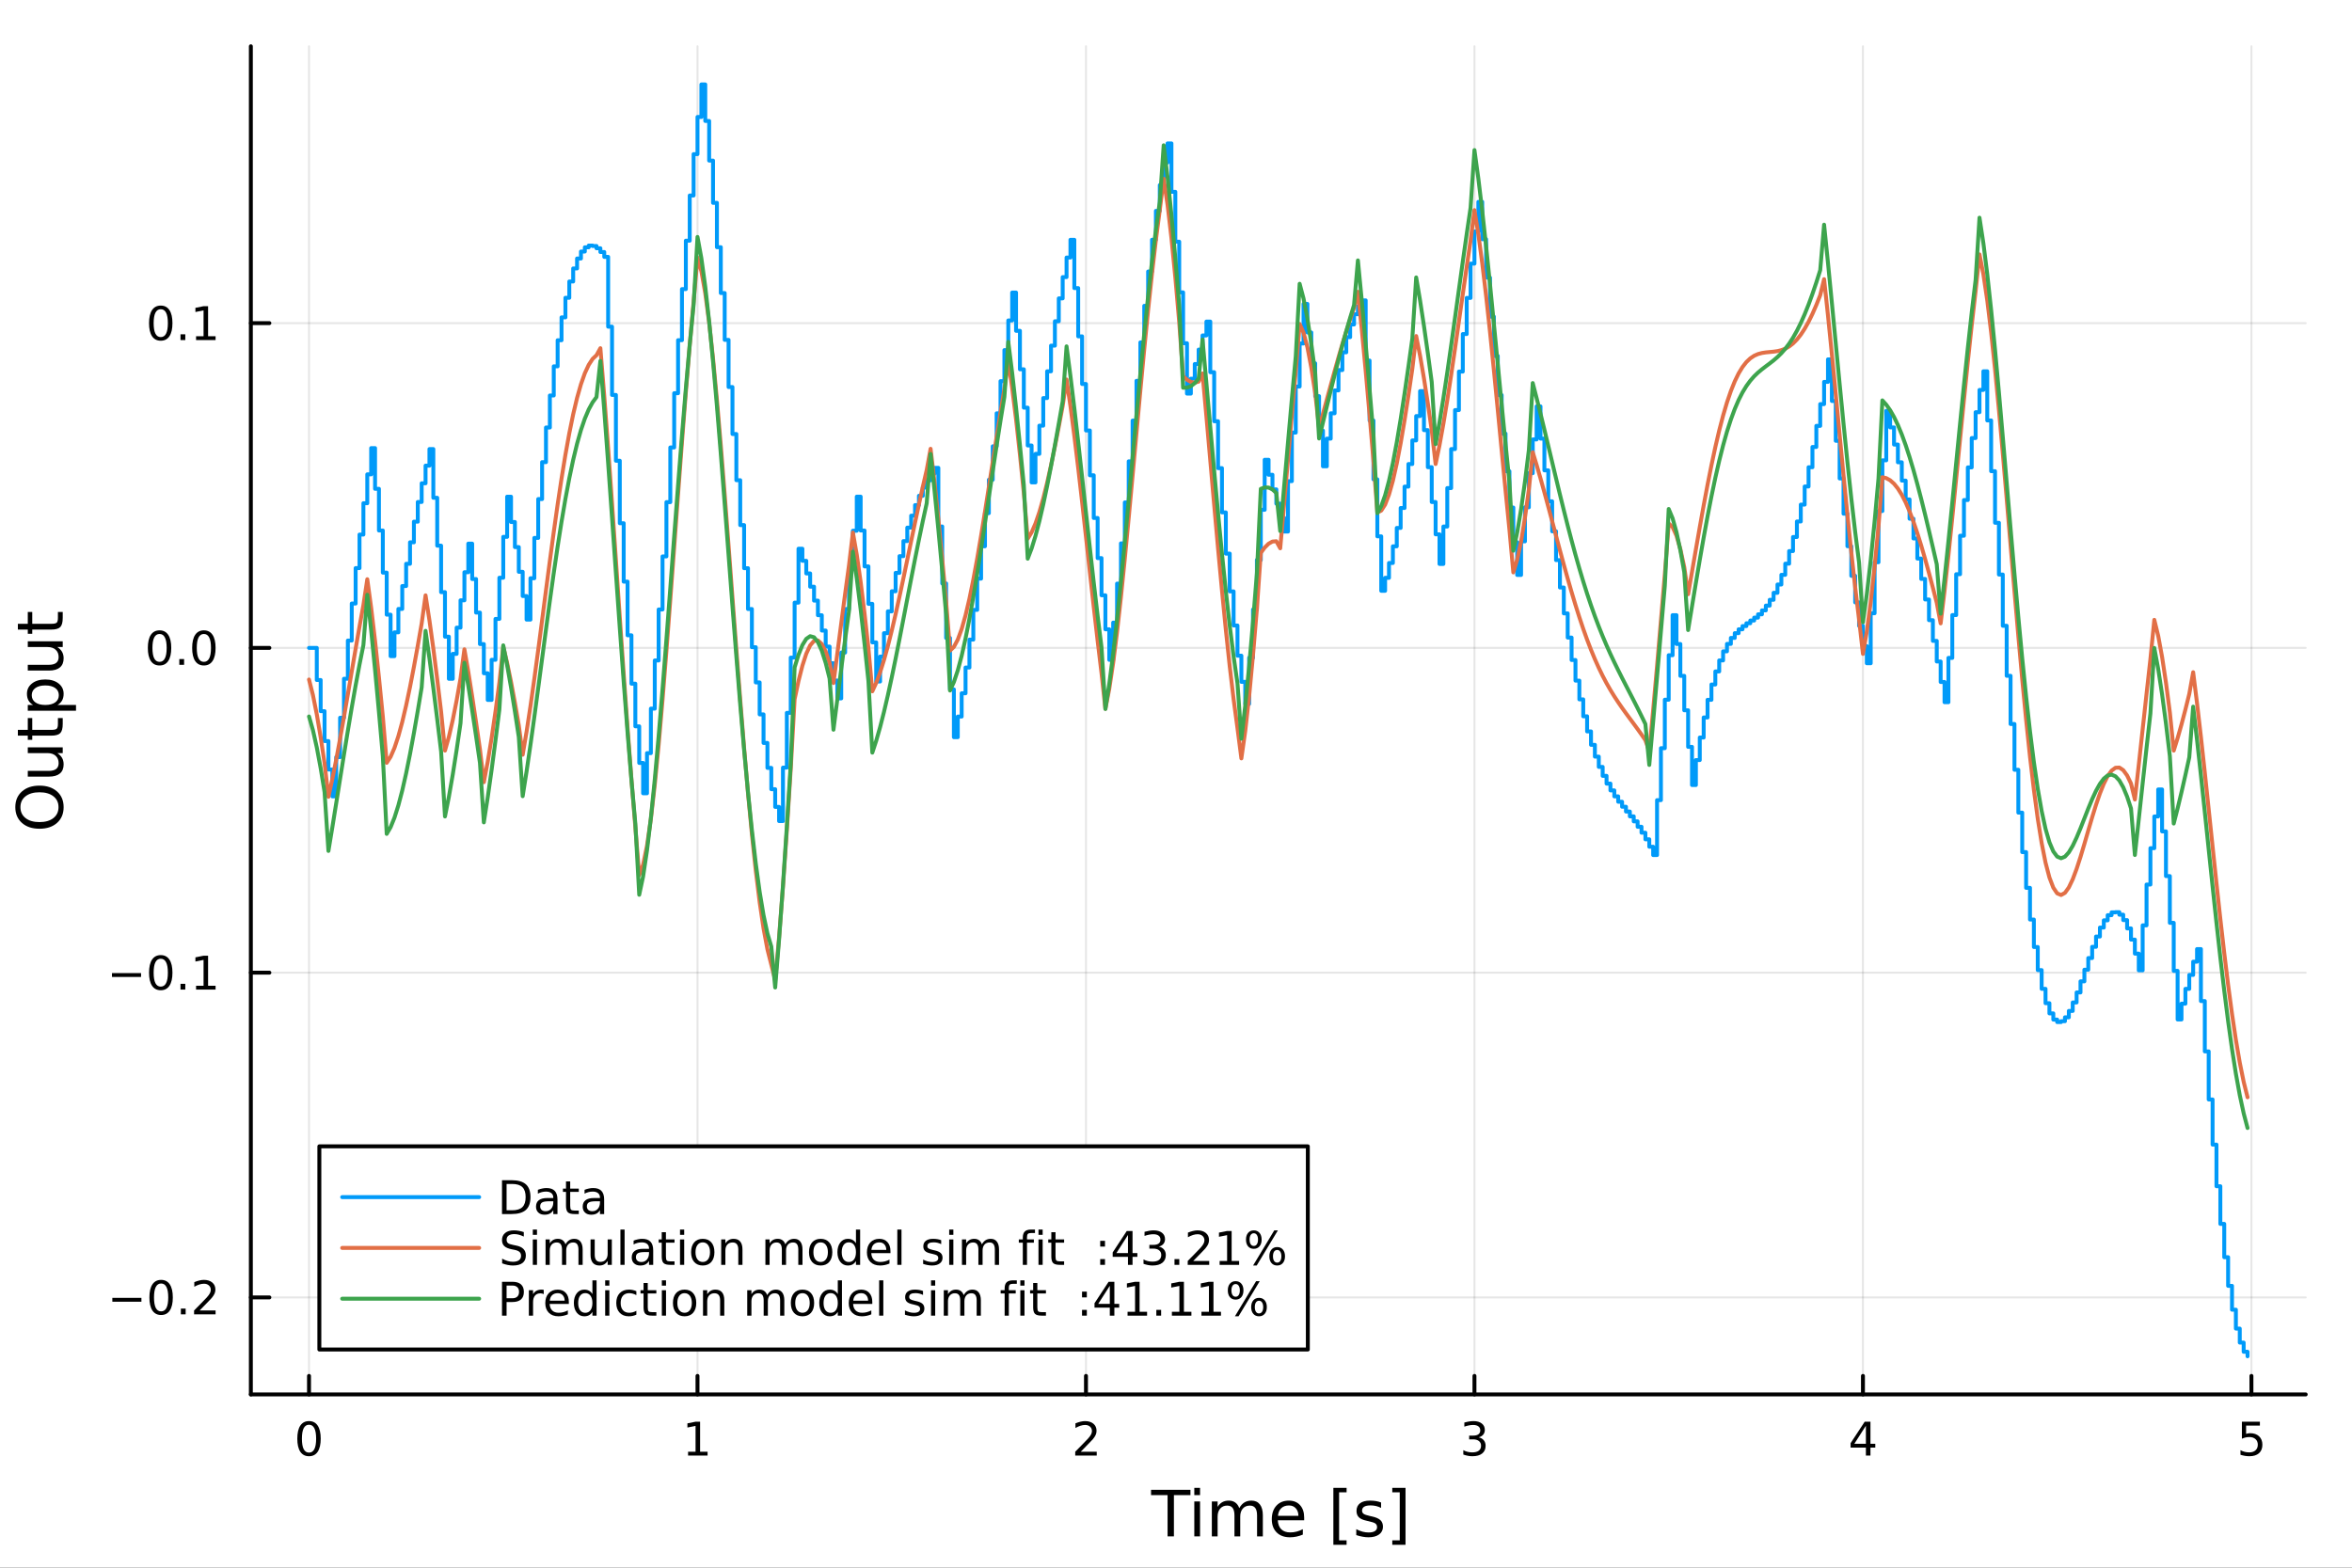 <?xml version="1.0" encoding="utf-8"?>
<svg xmlns="http://www.w3.org/2000/svg" xmlns:xlink="http://www.w3.org/1999/xlink" width="600" height="400" viewBox="0 0 2400 1600">
<rect x="0" y="0" width="2400" height="1600" fill="#333333" stroke="none"/>
<defs>
  <clipPath id="clip870">
    <rect x="0" y="0" width="2400" height="1600"/>
  </clipPath>
</defs>
<path clip-path="url(#clip870)" d="M0 1600 L2400 1600 L2400 0 L0 0  Z" fill="#ffffff" fill-rule="evenodd" fill-opacity="1"/>
<defs>
  <clipPath id="clip871">
    <rect x="480" y="0" width="1681" height="1600"/>
  </clipPath>
</defs>
<path clip-path="url(#clip870)" d="M255.977 1423.18 L2352.76 1423.18 L2352.76 47.244 L255.977 47.244  Z" fill="#ffffff" fill-rule="evenodd" fill-opacity="1"/>
<defs>
  <clipPath id="clip872">
    <rect x="255" y="47" width="2098" height="1377"/>
  </clipPath>
</defs>
<polyline clip-path="url(#clip872)" style="stroke:#000000; stroke-linecap:round; stroke-linejoin:round; stroke-width:2; stroke-opacity:0.1; fill:none" points="315.32,1423.18 315.32,47.244 "/>
<polyline clip-path="url(#clip872)" style="stroke:#000000; stroke-linecap:round; stroke-linejoin:round; stroke-width:2; stroke-opacity:0.1; fill:none" points="711.731,1423.18 711.731,47.244 "/>
<polyline clip-path="url(#clip872)" style="stroke:#000000; stroke-linecap:round; stroke-linejoin:round; stroke-width:2; stroke-opacity:0.1; fill:none" points="1108.14,1423.18 1108.14,47.244 "/>
<polyline clip-path="url(#clip872)" style="stroke:#000000; stroke-linecap:round; stroke-linejoin:round; stroke-width:2; stroke-opacity:0.1; fill:none" points="1504.55,1423.18 1504.55,47.244 "/>
<polyline clip-path="url(#clip872)" style="stroke:#000000; stroke-linecap:round; stroke-linejoin:round; stroke-width:2; stroke-opacity:0.1; fill:none" points="1900.97,1423.18 1900.97,47.244 "/>
<polyline clip-path="url(#clip872)" style="stroke:#000000; stroke-linecap:round; stroke-linejoin:round; stroke-width:2; stroke-opacity:0.1; fill:none" points="2297.38,1423.18 2297.38,47.244 "/>
<polyline clip-path="url(#clip872)" style="stroke:#000000; stroke-linecap:round; stroke-linejoin:round; stroke-width:2; stroke-opacity:0.1; fill:none" points="255.977,1324.16 2352.76,1324.16 "/>
<polyline clip-path="url(#clip872)" style="stroke:#000000; stroke-linecap:round; stroke-linejoin:round; stroke-width:2; stroke-opacity:0.1; fill:none" points="255.977,992.704 2352.76,992.704 "/>
<polyline clip-path="url(#clip872)" style="stroke:#000000; stroke-linecap:round; stroke-linejoin:round; stroke-width:2; stroke-opacity:0.1; fill:none" points="255.977,661.248 2352.76,661.248 "/>
<polyline clip-path="url(#clip872)" style="stroke:#000000; stroke-linecap:round; stroke-linejoin:round; stroke-width:2; stroke-opacity:0.1; fill:none" points="255.977,329.792 2352.76,329.792 "/>
<polyline clip-path="url(#clip870)" style="stroke:#000000; stroke-linecap:round; stroke-linejoin:round; stroke-width:4; stroke-opacity:1; fill:none" points="255.977,1423.18 2352.76,1423.18 "/>
<polyline clip-path="url(#clip870)" style="stroke:#000000; stroke-linecap:round; stroke-linejoin:round; stroke-width:4; stroke-opacity:1; fill:none" points="315.32,1423.18 315.32,1404.28 "/>
<polyline clip-path="url(#clip870)" style="stroke:#000000; stroke-linecap:round; stroke-linejoin:round; stroke-width:4; stroke-opacity:1; fill:none" points="711.731,1423.18 711.731,1404.28 "/>
<polyline clip-path="url(#clip870)" style="stroke:#000000; stroke-linecap:round; stroke-linejoin:round; stroke-width:4; stroke-opacity:1; fill:none" points="1108.14,1423.18 1108.14,1404.28 "/>
<polyline clip-path="url(#clip870)" style="stroke:#000000; stroke-linecap:round; stroke-linejoin:round; stroke-width:4; stroke-opacity:1; fill:none" points="1504.55,1423.18 1504.55,1404.28 "/>
<polyline clip-path="url(#clip870)" style="stroke:#000000; stroke-linecap:round; stroke-linejoin:round; stroke-width:4; stroke-opacity:1; fill:none" points="1900.97,1423.18 1900.97,1404.28 "/>
<polyline clip-path="url(#clip870)" style="stroke:#000000; stroke-linecap:round; stroke-linejoin:round; stroke-width:4; stroke-opacity:1; fill:none" points="2297.38,1423.18 2297.38,1404.28 "/>
<path clip-path="url(#clip870)" d="M315.32 1454.1 Q311.709 1454.1 309.88 1457.66 Q308.075 1461.2 308.075 1468.33 Q308.075 1475.44 309.88 1479.01 Q311.709 1482.55 315.32 1482.55 Q318.954 1482.55 320.76 1479.01 Q322.588 1475.44 322.588 1468.33 Q322.588 1461.2 320.76 1457.66 Q318.954 1454.1 315.32 1454.1 M315.32 1450.39 Q321.13 1450.39 324.186 1455 Q327.264 1459.58 327.264 1468.33 Q327.264 1477.06 324.186 1481.67 Q321.13 1486.25 315.32 1486.25 Q309.51 1486.25 306.431 1481.67 Q303.376 1477.06 303.376 1468.33 Q303.376 1459.58 306.431 1455 Q309.51 1450.39 315.32 1450.39 Z" fill="#000000" fill-rule="nonzero" fill-opacity="1" /><path clip-path="url(#clip870)" d="M702.113 1481.64 L709.752 1481.64 L709.752 1455.28 L701.442 1456.95 L701.442 1452.69 L709.706 1451.02 L714.382 1451.02 L714.382 1481.64 L722.021 1481.64 L722.021 1485.58 L702.113 1485.58 L702.113 1481.64 Z" fill="#000000" fill-rule="nonzero" fill-opacity="1" /><path clip-path="url(#clip870)" d="M1102.8 1481.64 L1119.12 1481.64 L1119.12 1485.58 L1097.17 1485.58 L1097.17 1481.64 Q1099.83 1478.89 1104.42 1474.26 Q1109.02 1469.61 1110.2 1468.27 Q1112.45 1465.74 1113.33 1464.01 Q1114.23 1462.25 1114.23 1460.56 Q1114.23 1457.8 1112.29 1456.07 Q1110.37 1454.33 1107.26 1454.33 Q1105.06 1454.33 1102.61 1455.09 Q1100.18 1455.86 1097.4 1457.41 L1097.4 1452.69 Q1100.23 1451.55 1102.68 1450.97 Q1105.13 1450.39 1107.17 1450.39 Q1112.54 1450.39 1115.74 1453.08 Q1118.93 1455.77 1118.93 1460.26 Q1118.93 1462.39 1118.12 1464.31 Q1117.33 1466.2 1115.23 1468.8 Q1114.65 1469.47 1111.55 1472.69 Q1108.44 1475.88 1102.8 1481.64 Z" fill="#000000" fill-rule="nonzero" fill-opacity="1" /><path clip-path="url(#clip870)" d="M1508.8 1466.95 Q1512.16 1467.66 1514.03 1469.93 Q1515.93 1472.2 1515.93 1475.53 Q1515.93 1480.65 1512.41 1483.45 Q1508.89 1486.25 1502.41 1486.25 Q1500.24 1486.25 1497.92 1485.81 Q1495.63 1485.39 1493.18 1484.54 L1493.18 1480.02 Q1495.12 1481.16 1497.44 1481.74 Q1499.75 1482.32 1502.27 1482.32 Q1506.67 1482.32 1508.96 1480.58 Q1511.28 1478.84 1511.28 1475.53 Q1511.28 1472.48 1509.13 1470.77 Q1507 1469.03 1503.18 1469.03 L1499.15 1469.03 L1499.15 1465.19 L1503.36 1465.19 Q1506.81 1465.19 1508.64 1463.82 Q1510.47 1462.43 1510.47 1459.84 Q1510.47 1457.18 1508.57 1455.77 Q1506.7 1454.33 1503.18 1454.33 Q1501.26 1454.33 1499.06 1454.75 Q1496.86 1455.16 1494.22 1456.04 L1494.22 1451.88 Q1496.88 1451.14 1499.2 1450.77 Q1501.53 1450.39 1503.59 1450.39 Q1508.92 1450.39 1512.02 1452.83 Q1515.12 1455.23 1515.12 1459.35 Q1515.12 1462.22 1513.48 1464.21 Q1511.83 1466.18 1508.8 1466.95 Z" fill="#000000" fill-rule="nonzero" fill-opacity="1" /><path clip-path="url(#clip870)" d="M1903.98 1455.09 L1892.17 1473.54 L1903.98 1473.54 L1903.98 1455.09 M1902.75 1451.02 L1908.63 1451.02 L1908.63 1473.54 L1913.56 1473.54 L1913.56 1477.43 L1908.63 1477.43 L1908.63 1485.58 L1903.98 1485.58 L1903.98 1477.43 L1888.37 1477.43 L1888.37 1472.92 L1902.75 1451.02 Z" fill="#000000" fill-rule="nonzero" fill-opacity="1" /><path clip-path="url(#clip870)" d="M2287.66 1451.02 L2306.01 1451.02 L2306.01 1454.96 L2291.94 1454.96 L2291.94 1463.43 Q2292.96 1463.08 2293.97 1462.92 Q2294.99 1462.73 2296.01 1462.73 Q2301.8 1462.73 2305.18 1465.9 Q2308.56 1469.08 2308.56 1474.49 Q2308.56 1480.07 2305.09 1483.17 Q2301.61 1486.25 2295.29 1486.25 Q2293.12 1486.25 2290.85 1485.88 Q2288.6 1485.51 2286.2 1484.77 L2286.2 1480.07 Q2288.28 1481.2 2290.5 1481.76 Q2292.72 1482.32 2295.2 1482.32 Q2299.21 1482.32 2301.54 1480.21 Q2303.88 1478.1 2303.88 1474.49 Q2303.88 1470.88 2301.54 1468.77 Q2299.21 1466.67 2295.2 1466.67 Q2293.33 1466.67 2291.45 1467.08 Q2289.6 1467.5 2287.66 1468.38 L2287.66 1451.02 Z" fill="#000000" fill-rule="nonzero" fill-opacity="1" /><path clip-path="url(#clip870)" d="M1174.54 1520.52 L1214.74 1520.52 L1214.74 1525.93 L1197.87 1525.93 L1197.87 1568.04 L1191.41 1568.04 L1191.41 1525.93 L1174.54 1525.93 L1174.54 1520.52 Z" fill="#000000" fill-rule="nonzero" fill-opacity="1" /><path clip-path="url(#clip870)" d="M1218.68 1532.4 L1224.54 1532.4 L1224.54 1568.04 L1218.68 1568.04 L1218.68 1532.4 M1218.68 1518.52 L1224.54 1518.52 L1224.54 1525.93 L1218.68 1525.93 L1218.68 1518.52 Z" fill="#000000" fill-rule="nonzero" fill-opacity="1" /><path clip-path="url(#clip870)" d="M1264.55 1539.24 Q1266.75 1535.29 1269.8 1533.41 Q1272.86 1531.54 1276.99 1531.54 Q1282.56 1531.54 1285.59 1535.45 Q1288.61 1539.33 1288.61 1546.53 L1288.61 1568.04 L1282.72 1568.04 L1282.72 1546.72 Q1282.72 1541.59 1280.91 1539.11 Q1279.09 1536.63 1275.37 1536.63 Q1270.82 1536.63 1268.18 1539.65 Q1265.54 1542.68 1265.54 1547.9 L1265.54 1568.04 L1259.65 1568.04 L1259.65 1546.72 Q1259.65 1541.56 1257.83 1539.11 Q1256.02 1536.63 1252.23 1536.63 Q1247.74 1536.63 1245.1 1539.68 Q1242.46 1542.71 1242.46 1547.9 L1242.46 1568.04 L1236.57 1568.04 L1236.57 1532.4 L1242.46 1532.4 L1242.46 1537.93 Q1244.47 1534.66 1247.27 1533.1 Q1250.07 1531.54 1253.92 1531.54 Q1257.8 1531.54 1260.51 1533.51 Q1263.24 1535.48 1264.55 1539.24 Z" fill="#000000" fill-rule="nonzero" fill-opacity="1" /><path clip-path="url(#clip870)" d="M1330.78 1548.76 L1330.78 1551.62 L1303.86 1551.62 Q1304.24 1557.67 1307.49 1560.85 Q1310.76 1564 1316.59 1564 Q1319.96 1564 1323.11 1563.17 Q1326.3 1562.35 1329.42 1560.69 L1329.42 1566.23 Q1326.26 1567.57 1322.95 1568.27 Q1319.64 1568.97 1316.24 1568.97 Q1307.71 1568.97 1302.71 1564 Q1297.75 1559.04 1297.75 1550.57 Q1297.75 1541.82 1302.46 1536.69 Q1307.2 1531.54 1315.22 1531.54 Q1322.41 1531.54 1326.58 1536.18 Q1330.78 1540.8 1330.78 1548.76 M1324.93 1547.04 Q1324.86 1542.23 1322.22 1539.37 Q1319.61 1536.5 1315.28 1536.5 Q1310.38 1536.5 1307.42 1539.27 Q1304.49 1542.04 1304.05 1547.07 L1324.93 1547.04 Z" fill="#000000" fill-rule="nonzero" fill-opacity="1" /><path clip-path="url(#clip870)" d="M1360.58 1518.52 L1374.07 1518.52 L1374.07 1523.07 L1366.43 1523.07 L1366.43 1572.09 L1374.07 1572.09 L1374.07 1576.64 L1360.58 1576.64 L1360.58 1518.52 Z" fill="#000000" fill-rule="nonzero" fill-opacity="1" /><path clip-path="url(#clip870)" d="M1409.27 1533.45 L1409.27 1538.98 Q1406.79 1537.71 1404.12 1537.07 Q1401.44 1536.44 1398.58 1536.44 Q1394.22 1536.44 1392.02 1537.77 Q1389.86 1539.11 1389.86 1541.79 Q1389.86 1543.82 1391.42 1545 Q1392.98 1546.15 1397.69 1547.2 L1399.69 1547.64 Q1405.93 1548.98 1408.54 1551.43 Q1411.18 1553.85 1411.18 1558.21 Q1411.18 1563.17 1407.24 1566.07 Q1403.32 1568.97 1396.45 1568.97 Q1393.58 1568.97 1390.46 1568.39 Q1387.38 1567.85 1383.94 1566.74 L1383.94 1560.69 Q1387.18 1562.38 1390.34 1563.24 Q1393.49 1564.07 1396.57 1564.07 Q1400.71 1564.07 1402.94 1562.66 Q1405.17 1561.23 1405.17 1558.65 Q1405.17 1556.27 1403.54 1554.99 Q1401.95 1553.72 1396.51 1552.54 L1394.47 1552.07 Q1389.03 1550.92 1386.61 1548.56 Q1384.19 1546.18 1384.19 1542.04 Q1384.19 1537.01 1387.76 1534.27 Q1391.32 1531.54 1397.88 1531.54 Q1401.13 1531.54 1403.99 1532.01 Q1406.85 1532.49 1409.27 1533.45 Z" fill="#000000" fill-rule="nonzero" fill-opacity="1" /><path clip-path="url(#clip870)" d="M1434.2 1518.52 L1434.2 1576.64 L1420.7 1576.64 L1420.7 1572.09 L1428.31 1572.09 L1428.31 1523.07 L1420.7 1523.07 L1420.7 1518.52 L1434.2 1518.52 Z" fill="#000000" fill-rule="nonzero" fill-opacity="1" /><polyline clip-path="url(#clip870)" style="stroke:#000000; stroke-linecap:round; stroke-linejoin:round; stroke-width:4; stroke-opacity:1; fill:none" points="255.977,1423.18 255.977,47.244 "/>
<polyline clip-path="url(#clip870)" style="stroke:#000000; stroke-linecap:round; stroke-linejoin:round; stroke-width:4; stroke-opacity:1; fill:none" points="255.977,1324.16 274.875,1324.16 "/>
<polyline clip-path="url(#clip870)" style="stroke:#000000; stroke-linecap:round; stroke-linejoin:round; stroke-width:4; stroke-opacity:1; fill:none" points="255.977,992.704 274.875,992.704 "/>
<polyline clip-path="url(#clip870)" style="stroke:#000000; stroke-linecap:round; stroke-linejoin:round; stroke-width:4; stroke-opacity:1; fill:none" points="255.977,661.248 274.875,661.248 "/>
<polyline clip-path="url(#clip870)" style="stroke:#000000; stroke-linecap:round; stroke-linejoin:round; stroke-width:4; stroke-opacity:1; fill:none" points="255.977,329.792 274.875,329.792 "/>
<path clip-path="url(#clip870)" d="M114.631 1324.61 L144.306 1324.61 L144.306 1328.55 L114.631 1328.55 L114.631 1324.61 Z" fill="#000000" fill-rule="nonzero" fill-opacity="1" /><path clip-path="url(#clip870)" d="M164.399 1309.96 Q160.788 1309.96 158.959 1313.52 Q157.153 1317.07 157.153 1324.19 Q157.153 1331.3 158.959 1334.87 Q160.788 1338.41 164.399 1338.41 Q168.033 1338.41 169.839 1334.87 Q171.667 1331.3 171.667 1324.19 Q171.667 1317.07 169.839 1313.52 Q168.033 1309.96 164.399 1309.96 M164.399 1306.26 Q170.209 1306.26 173.264 1310.86 Q176.343 1315.44 176.343 1324.19 Q176.343 1332.92 173.264 1337.53 Q170.209 1342.11 164.399 1342.11 Q158.589 1342.11 155.51 1337.53 Q152.454 1332.92 152.454 1324.19 Q152.454 1315.44 155.51 1310.86 Q158.589 1306.26 164.399 1306.26 Z" fill="#000000" fill-rule="nonzero" fill-opacity="1" /><path clip-path="url(#clip870)" d="M184.561 1335.56 L189.445 1335.56 L189.445 1341.44 L184.561 1341.44 L184.561 1335.56 Z" fill="#000000" fill-rule="nonzero" fill-opacity="1" /><path clip-path="url(#clip870)" d="M203.658 1337.5 L219.977 1337.5 L219.977 1341.44 L198.033 1341.44 L198.033 1337.5 Q200.695 1334.75 205.278 1330.12 Q209.885 1325.47 211.065 1324.13 Q213.311 1321.6 214.19 1319.87 Q215.093 1318.11 215.093 1316.42 Q215.093 1313.66 213.149 1311.93 Q211.227 1310.19 208.125 1310.19 Q205.926 1310.19 203.473 1310.95 Q201.042 1311.72 198.264 1313.27 L198.264 1308.55 Q201.088 1307.41 203.542 1306.83 Q205.996 1306.26 208.033 1306.26 Q213.403 1306.26 216.598 1308.94 Q219.792 1311.63 219.792 1316.12 Q219.792 1318.25 218.982 1320.17 Q218.195 1322.07 216.088 1324.66 Q215.51 1325.33 212.408 1328.55 Q209.306 1331.74 203.658 1337.5 Z" fill="#000000" fill-rule="nonzero" fill-opacity="1" /><path clip-path="url(#clip870)" d="M114.26 993.155 L143.936 993.155 L143.936 997.091 L114.26 997.091 L114.26 993.155 Z" fill="#000000" fill-rule="nonzero" fill-opacity="1" /><path clip-path="url(#clip870)" d="M164.028 978.503 Q160.417 978.503 158.589 982.068 Q156.783 985.609 156.783 992.739 Q156.783 999.845 158.589 1003.41 Q160.417 1006.95 164.028 1006.95 Q167.663 1006.95 169.468 1003.41 Q171.297 999.845 171.297 992.739 Q171.297 985.609 169.468 982.068 Q167.663 978.503 164.028 978.503 M164.028 974.799 Q169.839 974.799 172.894 979.406 Q175.973 983.989 175.973 992.739 Q175.973 1001.47 172.894 1006.07 Q169.839 1010.66 164.028 1010.66 Q158.218 1010.66 155.14 1006.07 Q152.084 1001.47 152.084 992.739 Q152.084 983.989 155.14 979.406 Q158.218 974.799 164.028 974.799 Z" fill="#000000" fill-rule="nonzero" fill-opacity="1" /><path clip-path="url(#clip870)" d="M184.19 1004.1 L189.075 1004.1 L189.075 1009.98 L184.19 1009.98 L184.19 1004.1 Z" fill="#000000" fill-rule="nonzero" fill-opacity="1" /><path clip-path="url(#clip870)" d="M200.07 1006.05 L207.709 1006.05 L207.709 979.683 L199.399 981.35 L199.399 977.091 L207.662 975.424 L212.338 975.424 L212.338 1006.05 L219.977 1006.05 L219.977 1009.98 L200.07 1009.98 L200.07 1006.05 Z" fill="#000000" fill-rule="nonzero" fill-opacity="1" /><path clip-path="url(#clip870)" d="M162.802 647.047 Q159.19 647.047 157.362 650.612 Q155.556 654.153 155.556 661.283 Q155.556 668.389 157.362 671.954 Q159.19 675.496 162.802 675.496 Q166.436 675.496 168.241 671.954 Q170.07 668.389 170.07 661.283 Q170.07 654.153 168.241 650.612 Q166.436 647.047 162.802 647.047 M162.802 643.343 Q168.612 643.343 171.667 647.95 Q174.746 652.533 174.746 661.283 Q174.746 670.01 171.667 674.616 Q168.612 679.199 162.802 679.199 Q156.991 679.199 153.913 674.616 Q150.857 670.01 150.857 661.283 Q150.857 652.533 153.913 647.95 Q156.991 643.343 162.802 643.343 Z" fill="#000000" fill-rule="nonzero" fill-opacity="1" /><path clip-path="url(#clip870)" d="M182.963 672.648 L187.848 672.648 L187.848 678.528 L182.963 678.528 L182.963 672.648 Z" fill="#000000" fill-rule="nonzero" fill-opacity="1" /><path clip-path="url(#clip870)" d="M208.033 647.047 Q204.422 647.047 202.593 650.612 Q200.787 654.153 200.787 661.283 Q200.787 668.389 202.593 671.954 Q204.422 675.496 208.033 675.496 Q211.667 675.496 213.473 671.954 Q215.301 668.389 215.301 661.283 Q215.301 654.153 213.473 650.612 Q211.667 647.047 208.033 647.047 M208.033 643.343 Q213.843 643.343 216.898 647.95 Q219.977 652.533 219.977 661.283 Q219.977 670.01 216.898 674.616 Q213.843 679.199 208.033 679.199 Q202.223 679.199 199.144 674.616 Q196.088 670.01 196.088 661.283 Q196.088 652.533 199.144 647.95 Q202.223 643.343 208.033 643.343 Z" fill="#000000" fill-rule="nonzero" fill-opacity="1" /><path clip-path="url(#clip870)" d="M164.028 315.591 Q160.417 315.591 158.589 319.155 Q156.783 322.697 156.783 329.827 Q156.783 336.933 158.589 340.498 Q160.417 344.04 164.028 344.04 Q167.663 344.04 169.468 340.498 Q171.297 336.933 171.297 329.827 Q171.297 322.697 169.468 319.155 Q167.663 315.591 164.028 315.591 M164.028 311.887 Q169.839 311.887 172.894 316.493 Q175.973 321.077 175.973 329.827 Q175.973 338.554 172.894 343.16 Q169.839 347.743 164.028 347.743 Q158.218 347.743 155.14 343.16 Q152.084 338.554 152.084 329.827 Q152.084 321.077 155.14 316.493 Q158.218 311.887 164.028 311.887 Z" fill="#000000" fill-rule="nonzero" fill-opacity="1" /><path clip-path="url(#clip870)" d="M184.19 341.192 L189.075 341.192 L189.075 347.072 L184.19 347.072 L184.19 341.192 Z" fill="#000000" fill-rule="nonzero" fill-opacity="1" /><path clip-path="url(#clip870)" d="M200.07 343.137 L207.709 343.137 L207.709 316.771 L199.399 318.438 L199.399 314.179 L207.662 312.512 L212.338 312.512 L212.338 343.137 L219.977 343.137 L219.977 347.072 L200.07 347.072 L200.07 343.137 Z" fill="#000000" fill-rule="nonzero" fill-opacity="1" /><path clip-path="url(#clip870)" d="M20.845 823.791 Q20.845 830.793 26.064 834.931 Q31.284 839.037 40.292 839.037 Q49.267 839.037 54.487 834.931 Q59.707 830.793 59.707 823.791 Q59.707 816.788 54.487 812.714 Q49.267 808.609 40.292 808.609 Q31.284 808.609 26.064 812.714 Q20.845 816.788 20.845 823.791 M15.625 823.791 Q15.625 813.797 22.341 807.813 Q29.025 801.829 40.292 801.829 Q51.527 801.829 58.243 807.813 Q64.927 813.797 64.927 823.791 Q64.927 833.817 58.243 839.832 Q51.559 845.816 40.292 845.816 Q29.025 845.816 22.341 839.832 Q15.625 833.817 15.625 823.791 Z" fill="#000000" fill-rule="nonzero" fill-opacity="1" /><path clip-path="url(#clip870)" d="M49.936 792.631 L28.356 792.631 L28.356 786.774 L49.713 786.774 Q54.774 786.774 57.32 784.801 Q59.835 782.827 59.835 778.881 Q59.835 774.138 56.811 771.401 Q53.787 768.632 48.567 768.632 L28.356 768.632 L28.356 762.775 L64.004 762.775 L64.004 768.632 L58.53 768.632 Q61.776 770.764 63.368 773.597 Q64.927 776.398 64.927 780.122 Q64.927 786.265 61.108 789.448 Q57.288 792.631 49.936 792.631 M27.497 777.894 L27.497 777.894 Z" fill="#000000" fill-rule="nonzero" fill-opacity="1" /><path clip-path="url(#clip870)" d="M18.235 744.92 L28.356 744.92 L28.356 732.857 L32.908 732.857 L32.908 744.92 L52.259 744.92 Q56.62 744.92 57.861 743.742 Q59.103 742.533 59.103 738.872 L59.103 732.857 L64.004 732.857 L64.004 738.872 Q64.004 745.652 61.49 748.23 Q58.943 750.808 52.259 750.808 L32.908 750.808 L32.908 755.105 L28.356 755.105 L28.356 750.808 L18.235 750.808 L18.235 744.92 Z" fill="#000000" fill-rule="nonzero" fill-opacity="1" /><path clip-path="url(#clip870)" d="M58.657 719.489 L77.563 719.489 L77.563 725.377 L28.356 725.377 L28.356 719.489 L33.767 719.489 Q30.584 717.643 29.056 714.842 Q27.497 712.009 27.497 708.094 Q27.497 701.601 32.653 697.559 Q37.809 693.485 46.212 693.485 Q54.615 693.485 59.771 697.559 Q64.927 701.601 64.927 708.094 Q64.927 712.009 63.399 714.842 Q61.84 717.643 58.657 719.489 M46.212 699.564 Q39.751 699.564 36.09 702.238 Q32.398 704.879 32.398 709.526 Q32.398 714.173 36.09 716.847 Q39.751 719.489 46.212 719.489 Q52.673 719.489 56.365 716.847 Q60.026 714.173 60.026 709.526 Q60.026 704.879 56.365 702.238 Q52.673 699.564 46.212 699.564 Z" fill="#000000" fill-rule="nonzero" fill-opacity="1" /><path clip-path="url(#clip870)" d="M49.936 684.382 L28.356 684.382 L28.356 678.525 L49.713 678.525 Q54.774 678.525 57.32 676.552 Q59.835 674.579 59.835 670.632 Q59.835 665.889 56.811 663.152 Q53.787 660.383 48.567 660.383 L28.356 660.383 L28.356 654.527 L64.004 654.527 L64.004 660.383 L58.53 660.383 Q61.776 662.516 63.368 665.348 Q64.927 668.149 64.927 671.873 Q64.927 678.016 61.108 681.199 Q57.288 684.382 49.936 684.382 M27.497 669.645 L27.497 669.645 Z" fill="#000000" fill-rule="nonzero" fill-opacity="1" /><path clip-path="url(#clip870)" d="M18.235 636.671 L28.356 636.671 L28.356 624.608 L32.908 624.608 L32.908 636.671 L52.259 636.671 Q56.62 636.671 57.861 635.493 Q59.103 634.284 59.103 630.623 L59.103 624.608 L64.004 624.608 L64.004 630.623 Q64.004 637.403 61.49 639.981 Q58.943 642.559 52.259 642.559 L32.908 642.559 L32.908 646.856 L28.356 646.856 L28.356 642.559 L18.235 642.559 L18.235 636.671 Z" fill="#000000" fill-rule="nonzero" fill-opacity="1" /><polyline clip-path="url(#clip872)" style="stroke:#009af9; stroke-linecap:round; stroke-linejoin:round; stroke-width:4; stroke-opacity:1; fill:none" points="315.32,661.248 319.284,661.248 323.248,661.248 323.248,694.011 327.212,694.011 327.212,725.808 331.176,725.808 331.176,756.361 335.141,756.361 335.141,785.421 339.105,785.421 339.105,812.772 343.069,812.772 343.069,772.709 347.033,772.709 347.033,732.548 350.997,732.548 350.997,692.749 354.961,692.749 354.961,653.753 358.925,653.753 358.925,615.978 362.889,615.978 362.889,579.807 366.853,579.807 366.853,545.582 370.818,545.582 370.818,513.604 374.782,513.604 374.782,484.12 378.746,484.12 378.746,457.326 382.71,457.326 382.71,498.886 386.674,498.886 386.674,541.429 390.638,541.429 390.638,584.423 394.602,584.423 394.602,627.339 398.566,627.339 398.566,669.664 402.53,669.664 402.53,645.381 406.495,645.381 406.495,621.487 410.459,621.487 410.459,598.123 414.423,598.123 414.423,575.418 418.387,575.418 418.387,553.487 422.351,553.487 422.351,532.431 426.315,532.431 426.315,512.332 430.279,512.332 430.279,493.254 434.243,493.254 434.243,475.244 438.208,475.244 438.208,458.327 442.172,458.327 442.172,508.036 446.136,508.036 446.136,556.903 450.1,556.903 450.1,604.34 454.064,604.34 454.064,649.801 458.028,649.801 458.028,692.791 461.992,692.791 461.992,667.35 465.956,667.35 465.956,640.566 469.92,640.566 469.92,612.7 473.885,612.7 473.885,584.03 477.849,584.03 477.849,554.847 481.813,554.847 481.813,590.968 485.777,590.968 485.777,625.23 489.741,625.23 489.741,657.36 493.705,657.36 493.705,687.132 497.669,687.132 497.669,714.369 501.633,714.369 501.633,673.421 505.597,673.421 505.597,631.67 509.562,631.67 509.562,589.656 513.526,589.656 513.526,547.908 517.49,547.908 517.49,506.939 521.454,506.939 521.454,532.76 525.418,532.76 525.418,558.363 529.382,558.363 529.382,583.597 533.346,583.597 533.346,608.316 537.31,608.316 537.31,632.386 541.275,632.386 541.275,590.162 545.239,590.162 545.239,548.995 549.203,548.995 549.203,509.353 553.167,509.353 553.167,471.667 557.131,471.667 557.131,436.318 561.095,436.318 561.095,403.632 565.059,403.632 565.059,373.877 569.023,373.877 569.023,347.258 572.987,347.258 572.987,323.916 576.952,323.916 576.952,303.925 580.916,303.925 580.916,287.294 584.88,287.294 584.88,273.97 588.844,273.97 588.844,263.837 592.808,263.837 592.808,256.725 596.772,256.725 596.772,252.41 600.736,252.41 600.736,250.623 604.7,250.623 604.7,251.057 608.664,251.057 608.664,253.371 612.629,253.371 612.629,257.203 616.593,257.203 616.593,262.17 620.557,262.17 620.557,333.411 624.521,333.411 624.521,403.078 628.485,403.078 628.485,470.233 632.449,470.233 632.449,534.007 636.413,534.007 636.413,593.621 640.377,593.621 640.377,648.399 644.341,648.399 644.341,697.773 648.306,697.773 648.306,741.297 652.27,741.297 652.27,778.648 656.234,778.648 656.234,809.631 660.198,809.631 660.198,768.654 664.162,768.654 664.162,723.23 668.126,723.23 668.126,674.094 672.09,674.094 672.09,622.036 676.054,622.036 676.054,567.884 680.019,567.884 680.019,512.484 683.983,512.484 683.983,456.685 687.947,456.685 687.947,401.321 691.911,401.321 691.911,347.195 695.875,347.195 695.875,295.068 699.839,295.068 699.839,245.638 703.803,245.638 703.803,199.533 707.767,199.533 707.767,157.3 711.731,157.3 711.731,119.397 715.696,119.397 715.696,86.186 719.66,86.186 719.66,123.451 723.624,123.451 723.624,163.896 727.588,163.896 727.588,207.018 731.552,207.018 731.552,252.273 735.516,252.273 735.516,299.088 739.48,299.088 739.48,346.871 743.444,346.871 743.444,395.024 747.408,395.024 747.408,442.96 751.373,442.96 751.373,490.104 755.337,490.104 755.337,535.915 759.301,535.915 759.301,579.887 763.265,579.887 763.265,621.565 767.229,621.565 767.229,660.545 771.193,660.545 771.193,696.488 775.157,696.488 775.157,729.12 779.121,729.12 779.121,758.237 783.085,758.237 783.085,783.706 787.05,783.706 787.05,805.467 791.014,805.467 791.014,823.532 794.978,823.532 794.978,837.981 798.942,837.981 798.942,783.434 802.906,783.434 802.906,727.554 806.87,727.554 806.87,671.161 810.834,671.161 810.834,615.062 814.798,615.062 814.798,560.041 818.763,560.041 818.763,572.362 822.727,572.362 822.727,585.258 826.691,585.258 826.691,598.79 830.655,598.79 830.655,613.001 834.619,613.001 834.619,627.919 838.583,627.919 838.583,643.552 842.547,643.552 842.547,659.89 846.511,659.89 846.511,676.907 850.475,676.907 850.475,694.562 854.44,694.562 854.44,712.798 858.404,712.798 858.404,666.022 862.368,666.022 862.368,621.608 866.332,621.608 866.332,580.025 870.296,580.025 870.296,541.676 874.26,541.676 874.26,506.891 878.224,506.891 878.224,541.449 882.188,541.449 882.188,578.069 886.152,578.069 886.152,616.288 890.117,616.288 890.117,655.618 894.081,655.618 894.081,695.567 898.045,695.567 898.045,670.111 902.009,670.111 902.009,646.219 905.973,646.219 905.973,623.981 909.937,623.981 909.937,603.454 913.901,603.454 913.901,584.664 917.865,584.664 917.865,567.605 921.829,567.605 921.829,552.24 925.794,552.24 925.794,538.504 929.758,538.504 929.758,526.304 933.722,526.304 933.722,515.522 937.686,515.522 937.686,506.021 941.65,506.021 941.65,497.644 945.614,497.644 945.614,490.221 949.578,490.221 949.578,483.569 953.542,483.569 953.542,477.501 957.507,477.501 957.507,537.35 961.471,537.35 961.471,595.471 965.435,595.471 965.435,651.119 969.399,651.119 969.399,703.618 973.363,703.618 973.363,752.369 977.327,752.369 977.327,731.338 981.291,731.338 981.291,707.564 985.255,707.564 985.255,681.292 989.219,681.292 989.219,652.811 993.184,652.811 993.184,622.447 997.148,622.447 997.148,590.558 1001.11,590.558 1001.11,557.524 1005.08,557.524 1005.08,523.738 1009.04,523.738 1009.04,489.601 1013,489.601 1013,455.51 1016.97,455.51 1016.97,421.853 1020.93,421.853 1020.93,389.001 1024.9,389.001 1024.9,357.301 1028.86,357.301 1028.86,327.07 1032.82,327.07 1032.82,298.588 1036.79,298.588 1036.79,337.622 1040.75,337.622 1040.75,376.913 1044.72,376.913 1044.72,416.056 1048.68,416.056 1048.68,454.655 1052.65,454.655 1052.65,492.332 1056.61,492.332 1056.61,463.211 1060.57,463.211 1060.57,434.428 1064.54,434.428 1064.54,406.259 1068.5,406.259 1068.5,378.962 1072.47,378.962 1072.47,352.774 1076.43,352.774 1076.43,327.904 1080.39,327.904 1080.39,304.534 1084.36,304.534 1084.36,282.812 1088.32,282.812 1088.32,262.852 1092.29,262.852 1092.29,244.734 1096.25,244.734 1096.25,294.027 1100.21,294.027 1100.21,343.281 1104.18,343.281 1104.18,391.911 1108.14,391.911 1108.14,439.358 1112.11,439.358 1112.11,485.098 1116.07,485.098 1116.07,528.652 1120.04,528.652 1120.04,569.596 1124,569.596 1124,607.564 1127.96,607.564 1127.96,642.258 1131.93,642.258 1131.93,673.448 1135.89,673.448 1135.89,635.452 1139.86,635.452 1139.86,595.642 1143.82,595.642 1143.82,554.563 1147.78,554.563 1147.78,512.774 1151.75,512.774 1151.75,470.834 1155.71,470.834 1155.71,429.29 1159.68,429.29 1159.68,388.67 1163.64,388.67 1163.64,349.469 1167.6,349.469 1167.6,312.143 1171.57,312.143 1171.57,277.1 1175.53,277.1 1175.53,244.695 1179.5,244.695 1179.5,215.222 1183.46,215.222 1183.46,188.911 1187.43,188.911 1187.43,165.927 1191.39,165.927 1191.39,146.365 1195.35,146.365 1195.35,195.781 1199.32,195.781 1199.32,246.682 1203.28,246.682 1203.28,298.408 1207.25,298.408 1207.25,350.3 1211.21,350.3 1211.21,401.711 1215.17,401.711 1215.17,386.493 1219.14,386.493 1219.14,371.517 1223.1,371.517 1223.1,356.8 1227.07,356.8 1227.07,342.359 1231.03,342.359 1231.03,328.207 1234.99,328.207 1234.99,379.877 1238.96,379.877 1238.96,429.921 1242.92,429.921 1242.92,477.782 1246.89,477.782 1246.89,522.961 1250.85,522.961 1250.85,565.02 1254.82,565.02 1254.82,603.594 1258.78,603.594 1258.78,638.392 1262.74,638.392 1262.74,669.204 1266.71,669.204 1266.71,695.899 1270.67,695.899 1270.67,718.43 1274.64,718.43 1274.64,671.301 1278.6,671.301 1278.6,622.076 1282.56,622.076 1282.56,571.494 1286.53,571.494 1286.53,520.3 1290.49,520.3 1290.49,469.235 1294.46,469.235 1294.46,484.541 1298.42,484.541 1298.42,499.445 1302.38,499.445 1302.38,514.025 1306.35,514.025 1306.35,528.358 1310.31,528.358 1310.31,542.52 1314.28,542.52 1314.28,491.062 1318.24,491.062 1318.24,441.509 1322.21,441.509 1322.21,394.484 1326.17,394.484 1326.17,350.546 1330.13,350.546 1330.13,310.179 1334.1,310.179 1334.1,339.309 1338.06,339.309 1338.06,370.798 1342.03,370.798 1342.03,404.311 1345.99,404.311 1345.99,439.482 1349.95,439.482 1349.95,475.916 1353.92,475.916 1353.92,447.682 1357.88,447.682 1357.88,421.815 1361.85,421.815 1361.85,398.458 1365.81,398.458 1365.81,377.7 1369.77,377.7 1369.77,359.581 1373.74,359.581 1373.74,344.091 1377.7,344.091 1377.7,331.171 1381.67,331.171 1381.67,320.714 1385.63,320.714 1385.63,312.574 1389.6,312.574 1389.6,306.565 1393.56,306.565 1393.56,367.992 1397.52,367.992 1397.52,429.152 1401.49,429.152 1401.49,489.215 1405.45,489.215 1405.45,547.396 1409.42,547.396 1409.42,602.965 1413.38,602.965 1413.38,589.737 1417.34,589.737 1417.34,574.586 1421.31,574.586 1421.31,557.581 1425.27,557.581 1425.27,538.825 1429.24,538.825 1429.24,518.459 1433.2,518.459 1433.2,496.651 1437.16,496.651 1437.16,473.597 1441.13,473.597 1441.13,449.513 1445.09,449.513 1445.09,424.635 1449.06,424.635 1449.06,399.205 1453.02,399.205 1453.02,439.001 1456.98,439.001 1456.98,476.82 1460.95,476.82 1460.95,512.352 1464.91,512.352 1464.91,545.337 1468.88,545.337 1468.88,575.572 1472.84,575.572 1472.84,537.381 1476.81,537.381 1476.81,498.13 1480.77,498.13 1480.77,458.343 1484.73,458.343 1484.73,418.543 1488.7,418.543 1488.7,379.241 1492.66,379.241 1492.66,340.925 1496.63,340.925 1496.63,304.052 1500.59,304.052 1500.59,269.039 1504.55,269.039 1504.55,236.26 1508.52,236.26 1508.52,206.032 1512.48,206.032 1512.48,244.143 1516.45,244.143 1516.45,283.34 1520.41,283.34 1520.41,323.203 1524.37,323.203 1524.37,363.309 1528.34,363.309 1528.34,403.239 1532.3,403.239 1532.3,442.583 1536.27,442.583 1536.27,480.956 1540.23,480.956 1540.23,517.996 1544.2,517.996 1544.2,553.375 1548.16,553.375 1548.16,586.805 1552.12,586.805 1552.12,552.515 1556.09,552.515 1556.09,517.762 1560.05,517.762 1560.05,482.955 1564.02,482.955 1564.02,448.494 1567.98,448.494 1567.98,414.765 1571.94,414.765 1571.94,447.653 1575.91,447.653 1575.91,480.038 1579.87,480.038 1579.87,511.658 1583.84,511.658 1583.84,542.271 1587.8,542.271 1587.8,571.66 1591.76,571.66 1591.76,599.634 1595.73,599.634 1595.73,626.031 1599.69,626.031 1599.69,650.723 1603.66,650.723 1603.66,673.615 1607.62,673.615 1607.62,694.647 1611.59,694.647 1611.59,713.793 1615.55,713.793 1615.55,731.064 1619.51,731.064 1619.51,746.503 1623.48,746.503 1623.48,760.182 1627.44,760.182 1627.44,772.207 1631.41,772.207 1631.41,782.707 1635.37,782.707 1635.37,791.835 1639.33,791.835 1639.33,799.762 1643.3,799.762 1643.3,806.677 1647.26,806.677 1647.26,812.778 1651.23,812.778 1651.23,818.272 1655.19,818.272 1655.19,823.367 1659.15,823.367 1659.15,828.271 1663.12,828.271 1663.12,833.186 1667.08,833.186 1667.08,838.305 1671.05,838.305 1671.05,843.809 1675.01,843.809 1675.01,849.862 1678.98,849.862 1678.98,856.611 1682.94,856.611 1682.94,864.18 1686.9,864.18 1686.9,872.674 1690.87,872.674 1690.87,816.646 1694.83,816.646 1694.83,763.604 1698.8,763.604 1698.8,714.137 1702.76,714.137 1702.76,668.746 1706.72,668.746 1706.72,627.845 1710.69,627.845 1710.69,657.271 1714.65,657.271 1714.65,689.786 1718.62,689.786 1718.62,724.943 1722.58,724.943 1722.58,762.256 1726.54,762.256 1726.54,801.208 1730.51,801.208 1730.51,775.735 1734.47,775.735 1734.47,752.748 1738.44,752.748 1738.44,732.261 1742.4,732.261 1742.4,714.243 1746.37,714.243 1746.37,698.619 1750.33,698.619 1750.33,685.271 1754.29,685.271 1754.29,674.046 1758.26,674.046 1758.26,664.755 1762.22,664.755 1762.22,657.181 1766.19,657.181 1766.19,651.082 1770.15,651.082 1770.15,646.2 1774.11,646.2 1774.11,642.261 1778.08,642.261 1778.08,638.986 1782.04,638.986 1782.04,636.093 1786.01,636.093 1786.01,633.306 1789.97,633.306 1789.97,630.356 1793.93,630.356 1793.93,626.989 1797.9,626.989 1797.9,622.972 1801.86,622.972 1801.86,618.091 1805.83,618.091 1805.83,612.162 1809.79,612.162 1809.79,605.027 1813.76,605.027 1813.76,596.563 1817.72,596.563 1817.72,586.676 1821.68,586.676 1821.68,575.308 1825.65,575.308 1825.65,562.435 1829.61,562.435 1829.61,548.064 1833.58,548.064 1833.58,532.237 1837.54,532.237 1837.54,515.024 1841.5,515.024 1841.5,496.524 1845.47,496.524 1845.47,476.861 1849.43,476.861 1849.43,456.182 1853.4,456.182 1853.4,434.65 1857.36,434.65 1857.36,412.445 1861.32,412.445 1861.32,389.757 1865.29,389.757 1865.29,366.781 1869.25,366.781 1869.25,409.241 1873.22,409.241 1873.22,449.88 1877.18,449.88 1877.18,488.332 1881.15,488.332 1881.15,524.279 1885.11,524.279 1885.11,557.461 1889.07,557.461 1889.07,587.675 1893.04,587.675 1893.04,614.779 1897,614.779 1897,638.692 1900.97,638.692 1900.97,659.396 1904.93,659.396 1904.93,676.932 1908.89,676.932 1908.89,625.874 1912.86,625.874 1912.86,573.829 1916.82,573.829 1916.82,521.558 1920.79,521.558 1920.79,469.806 1924.75,469.806 1924.75,419.29 1928.71,419.29 1928.71,436.206 1932.68,436.206 1932.68,453.719 1936.64,453.719 1936.64,471.824 1940.61,471.824 1940.61,490.501 1944.57,490.501 1944.57,509.717 1948.54,509.717 1948.54,529.424 1952.5,529.424 1952.5,549.564 1956.46,549.564 1956.46,570.068 1960.43,570.068 1960.43,590.859 1964.39,590.859 1964.39,611.851 1968.36,611.851 1968.36,632.958 1972.32,632.958 1972.32,654.086 1976.28,654.086 1976.28,675.143 1980.25,675.143 1980.25,696.037 1984.21,696.037 1984.21,716.679 1988.18,716.679 1988.18,671.46 1992.14,671.46 1992.14,627.755 1996.1,627.755 1996.1,586.052 2000.07,586.052 2000.07,546.787 2004.03,546.787 2004.03,510.338 2008,510.338 2008,477.022 2011.96,477.022 2011.96,447.084 2015.93,447.084 2015.93,420.703 2019.89,420.703 2019.89,397.983 2023.85,397.983 2023.85,378.956 2027.82,378.956 2027.82,429.111 2031.78,429.111 2031.78,480.885 2035.75,480.885 2035.75,533.553 2039.71,533.553 2039.71,586.386 2043.67,586.386 2043.67,638.674 2047.64,638.674 2047.64,689.732 2051.6,689.732 2051.6,738.918 2055.57,738.918 2055.57,785.643 2059.53,785.643 2059.53,829.379 2063.49,829.379 2063.49,869.671 2067.46,869.671 2067.46,906.14 2071.42,906.14 2071.42,938.492 2075.39,938.492 2075.39,966.518 2079.35,966.518 2079.35,990.1 2083.32,990.1 2083.32,1009.21 2087.28,1009.21 2087.28,1023.89 2091.24,1023.89 2091.24,1034.28 2095.21,1034.28 2095.21,1040.61 2099.17,1040.61 2099.17,1043.14 2103.14,1043.14 2103.14,1042.24 2107.1,1042.24 2107.1,1038.3 2111.06,1038.3 2111.06,1031.77 2115.03,1031.77 2115.03,1023.13 2118.99,1023.13 2118.99,1012.9 2122.96,1012.9 2122.96,1001.58 2126.92,1001.58 2126.92,989.71 2130.88,989.71 2130.88,977.799 2134.85,977.799 2134.85,966.348 2138.81,966.348 2138.81,955.831 2142.78,955.831 2142.78,946.685 2146.74,946.685 2146.74,939.306 2150.7,939.306 2150.7,934.04 2154.67,934.04 2154.67,931.179 2158.63,931.179 2158.63,930.958 2162.6,930.958 2162.6,933.549 2166.56,933.549 2166.56,939.061 2170.53,939.061 2170.53,947.541 2174.49,947.541 2174.49,958.973 2178.45,958.973 2178.45,973.282 2182.42,973.282 2182.42,990.335 2186.38,990.335 2186.38,944.422 2190.35,944.422 2190.35,902.767 2194.31,902.767 2194.31,865.654 2198.27,865.654 2198.27,833.275 2202.24,833.275 2202.24,805.727 2206.2,805.727 2206.2,848.535 2210.17,848.535 2210.17,894.158 2214.13,894.158 2214.13,941.861 2218.09,941.861 2218.09,990.89 2222.06,990.89 2222.06,1040.48 2226.02,1040.48 2226.02,1024.36 2229.99,1024.36 2229.99,1009.25 2233.95,1009.25 2233.95,995.025 2237.92,995.025 2237.92,981.533 2241.88,981.533 2241.88,968.628 2245.84,968.628 2245.84,1021.68 2249.81,1021.68 2249.81,1073.09 2253.77,1073.09 2253.77,1122.14 2257.74,1122.14 2257.74,1168.2 2261.7,1168.2 2261.7,1210.68 2265.66,1210.68 2265.66,1249.12 2269.63,1249.12 2269.63,1283.11 2273.59,1283.11 2273.59,1312.37 2277.56,1312.37 2277.56,1336.7 2281.52,1336.7 2281.52,1355.99 2285.48,1355.99 2285.48,1370.27 2289.45,1370.27 2289.45,1379.62 2293.41,1379.62 2293.41,1384.24 "/>
<polyline clip-path="url(#clip872)" style="stroke:#e26f46; stroke-linecap:round; stroke-linejoin:round; stroke-width:4; stroke-opacity:1; fill:none" points="315.32,693.528 319.284,709.255 323.248,729.058 327.212,752.446 331.176,778.861 335.141,813.218 339.105,795.125 343.069,775.234 347.033,753.916 350.997,731.556 354.961,708.546 358.925,685.275 362.889,662.116 366.853,639.421 370.818,617.513 374.782,591.16 378.746,620.366 382.71,654.034 386.674,691.304 390.638,731.272 394.602,778.533 398.566,772.404 402.53,763.289 406.495,751.352 410.459,736.818 414.423,719.965 418.387,701.115 422.351,680.624 426.315,658.87 430.279,636.243 434.243,607.616 438.208,633.135 442.172,661.868 446.136,693.145 450.1,726.271 454.064,766.054 458.028,752.036 461.992,734.839 465.956,714.84 469.92,692.466 473.885,662.663 477.849,685.682 481.813,710.721 485.777,737.267 489.741,764.796 493.705,798.304 497.669,777.524 501.633,753.273 505.597,726.121 509.562,696.678 513.526,660.064 517.49,676.685 521.454,695.88 525.418,717.252 529.382,740.371 533.346,770.304 537.31,746.829 541.275,720.785 545.239,692.74 549.203,663.278 553.167,632.992 557.131,602.462 561.095,572.245 565.059,542.861 569.023,514.782 572.987,488.422 576.952,464.132 580.916,442.191 584.88,422.806 588.844,406.109 592.808,392.157 596.772,380.938 600.736,372.37 604.7,366.309 608.664,362.558 612.629,355.352 616.593,404.17 620.557,457.4 624.521,513.7 628.485,571.721 632.449,630.141 636.413,687.698 640.377,743.218 644.341,795.637 648.306,844.028 652.27,893.129 656.234,882.559 660.198,863.166 664.162,835.679 668.126,800.992 672.09,760.131 676.054,714.225 680.019,664.469 683.983,612.092 687.947,558.325 691.911,504.368 695.875,451.365 699.839,400.374 703.803,352.349 707.767,308.119 711.731,262.858 715.696,276.868 719.66,299.242 723.624,329.202 727.588,365.823 731.552,408.061 735.516,454.786 739.48,504.814 743.444,556.943 747.408,609.977 751.373,662.763 755.337,714.214 759.301,763.332 763.265,809.233 767.229,851.155 771.193,888.478 775.157,920.731 779.121,947.592 783.085,968.891 787.05,984.607 791.014,1000.38 794.978,956.691 798.942,905.211 802.906,847.415 806.87,784.862 810.834,713.63 814.798,695.073 818.763,679.439 822.727,667.188 826.691,658.668 830.655,654.118 834.619,653.662 838.583,657.317 842.547,664.996 846.511,676.513 850.475,697.117 854.44,666.699 858.404,636.149 862.368,606.016 866.332,576.814 870.296,543.485 874.26,566.194 878.224,593.98 882.188,626.101 886.152,661.744 890.117,705.568 894.081,696.932 898.045,686.255 902.009,673.69 905.973,659.431 909.937,643.701 913.901,626.751 917.865,608.85 921.829,590.274 925.794,571.305 929.758,552.218 933.722,533.276 937.686,514.728 941.65,496.797 945.614,479.681 949.578,458.028 953.542,491.733 957.507,529.599 961.471,570.679 965.435,613.997 969.399,664.089 973.363,660.233 977.327,652.807 981.291,641.966 985.255,627.94 989.219,611.028 993.184,591.587 997.148,570.016 1001.11,546.75 1005.08,522.241 1009.04,496.949 1013,471.331 1016.97,445.827 1020.93,420.852 1024.9,396.786 1028.86,368.448 1032.82,395.889 1036.79,428.046 1040.75,464.09 1044.72,503.136 1048.68,549.789 1052.65,543.371 1056.61,534.279 1060.57,522.665 1064.54,508.733 1068.5,492.737 1072.47,474.967 1076.43,455.745 1080.39,435.411 1084.36,414.315 1088.32,387.292 1092.29,414.446 1096.25,444.806 1100.21,477.669 1104.18,512.302 1108.14,547.97 1112.11,583.948 1116.07,619.541 1120.04,654.101 1124,687.041 1127.96,723.359 1131.93,702.857 1135.89,676.484 1139.86,644.99 1143.82,609.215 1147.78,570.061 1151.75,528.469 1155.71,485.39 1159.68,441.764 1163.64,398.496 1167.6,356.432 1171.57,316.347 1175.53,278.924 1179.5,244.743 1183.46,214.275 1187.43,182.354 1191.39,208.974 1195.35,242.949 1199.32,283.267 1203.28,328.809 1207.25,383.904 1211.21,387.559 1215.17,389.838 1219.14,390.539 1223.1,389.512 1227.07,381.139 1231.03,425.133 1234.99,470.197 1238.96,515.373 1242.92,559.746 1246.89,602.471 1250.85,642.79 1254.82,680.042 1258.78,713.678 1262.74,743.271 1266.71,774.031 1270.67,746.016 1274.64,710.466 1278.6,668.449 1282.56,621.139 1286.53,564.264 1290.49,558.867 1294.46,554.935 1298.42,552.713 1302.38,552.389 1306.35,559.612 1310.31,514.696 1314.28,468.954 1318.24,423.359 1322.21,378.826 1326.17,330.681 1330.13,339.436 1334.1,354.438 1338.06,375.207 1342.03,401.144 1345.99,437.069 1349.95,422.447 1353.92,407.751 1357.88,393.135 1361.85,378.744 1365.81,364.709 1369.77,351.147 1373.74,338.156 1377.7,325.814 1381.67,314.18 1385.63,297.774 1389.6,336.376 1393.56,378.686 1397.52,423.674 1401.49,470.296 1405.45,523.042 1409.42,521.158 1413.38,515.014 1417.34,504.77 1421.31,490.681 1425.27,473.086 1429.24,452.394 1433.2,429.068 1437.16,403.617 1441.13,376.572 1445.09,342.962 1449.06,363.092 1453.02,386.191 1456.98,411.75 1460.95,439.225 1464.91,473.569 1468.88,454.454 1472.84,432.617 1476.81,408.534 1480.77,382.708 1484.73,355.664 1488.7,327.926 1492.66,300.011 1496.63,272.413 1500.59,245.59 1504.55,214.441 1508.52,239.094 1512.48,268.556 1516.45,302.065 1520.41,338.793 1524.37,377.878 1528.34,418.443 1532.3,459.619 1536.27,500.568 1540.23,540.502 1544.2,584.215 1548.16,571.306 1552.12,552.524 1556.09,528.433 1560.05,499.697 1564.02,461.548 1567.98,474.553 1571.94,488.255 1575.91,502.501 1579.87,517.129 1583.84,531.978 1587.8,546.888 1591.76,561.708 1595.73,576.294 1599.69,590.519 1603.66,604.267 1607.62,617.445 1611.59,629.974 1615.55,641.798 1619.51,652.882 1623.48,663.209 1627.44,672.784 1631.41,681.628 1635.37,689.781 1639.33,697.297 1643.3,704.243 1647.26,710.697 1651.23,716.746 1655.19,722.48 1659.15,727.993 1663.12,733.381 1667.08,738.736 1671.05,744.147 1675.01,749.695 1678.98,755.456 1682.94,767.012 1686.9,724.655 1690.87,679.726 1694.83,633.267 1698.8,586.299 1702.76,534.289 1706.72,537.918 1710.69,546.726 1714.65,560.44 1718.62,578.68 1722.58,606.49 1726.54,583.557 1730.51,560.571 1734.47,537.889 1738.44,515.843 1742.4,494.733 1746.37,474.818 1750.33,456.315 1754.29,439.394 1758.26,424.177 1762.22,410.736 1766.19,399.097 1770.15,389.237 1774.11,381.091 1778.08,374.557 1782.04,369.494 1786.01,365.734 1789.97,363.086 1793.93,361.339 1797.9,360.273 1801.86,359.662 1805.83,359.28 1809.79,358.908 1813.76,358.337 1817.72,357.377 1821.68,355.854 1825.65,353.62 1829.61,350.553 1833.58,346.558 1837.54,341.566 1841.5,335.54 1845.47,328.469 1849.43,320.371 1853.4,311.286 1857.36,301.28 1861.32,284.917 1865.29,322.062 1869.25,361.531 1873.22,402.438 1877.18,443.91 1881.15,485.103 1885.11,525.226 1889.07,563.556 1893.04,599.451 1897,632.364 1900.97,667.371 1904.93,644.374 1908.89,614.449 1912.86,578.492 1916.82,537.505 1920.79,487.044 1924.75,487.989 1928.71,490.171 1932.68,493.697 1936.64,498.631 1940.61,505 1944.57,512.795 1948.54,521.969 1952.5,532.443 1956.46,544.112 1960.43,556.843 1964.39,570.485 1968.36,584.873 1972.32,599.83 1976.28,615.174 1980.25,636.241 1984.21,603.091 1988.18,566.854 1992.14,528.381 1996.1,488.536 2000.07,448.169 2004.03,408.104 2008,369.109 2011.96,331.888 2015.93,297.064 2019.89,259.648 2023.85,279.831 2027.82,306.638 2031.78,339.274 2035.75,376.839 2039.71,418.358 2043.67,462.806 2047.64,509.141 2051.6,556.325 2055.57,603.357 2059.53,649.288 2063.49,693.249 2067.46,734.465 2071.42,772.269 2075.39,806.117 2079.35,835.59 2083.32,860.401 2087.28,880.395 2091.24,895.545 2095.21,905.948 2099.17,911.812 2103.14,913.451 2107.1,911.265 2111.06,905.73 2115.03,897.381 2118.99,886.794 2122.96,874.573 2126.92,861.328 2130.88,847.665 2134.85,834.168 2138.81,821.384 2142.78,809.816 2146.74,799.908 2150.7,792.041 2154.67,786.522 2158.63,783.586 2162.6,783.389 2166.56,786.01 2170.53,791.454 2174.49,799.653 2178.45,815.995 2182.42,780.524 2186.38,744.298 2190.35,708.04 2194.31,672.438 2198.27,632.607 2202.24,648.881 2206.2,670.453 2210.17,696.723 2214.13,727.006 2218.09,766.067 2222.06,753.352 2226.02,739.344 2229.99,724.239 2233.95,708.251 2237.92,686.087 2241.88,717.736 2245.84,752.131 2249.81,788.482 2253.77,825.997 2257.74,863.891 2261.7,901.413 2265.66,937.862 2269.63,972.597 2273.59,1005.06 2277.56,1034.76 2281.52,1061.33 2285.48,1084.49 2289.45,1104.04 2293.41,1119.9 "/>
<polyline clip-path="url(#clip872)" style="stroke:#3da44d; stroke-linecap:round; stroke-linejoin:round; stroke-width:4; stroke-opacity:1; fill:none" points="315.32,731.234 319.284,745.09 323.248,762.833 327.212,784.083 331.176,808.393 335.141,868.461 339.105,844.443 343.069,819.795 347.033,794.891 350.997,770.094 354.961,745.741 358.925,722.145 362.889,699.582 366.853,678.286 370.818,658.45 374.782,607.02 378.746,643.401 382.71,683.625 386.674,726.752 390.638,771.821 394.602,851.069 398.566,844.255 402.53,834.51 406.495,821.958 410.459,806.784 414.423,789.232 418.387,769.591 422.351,748.189 426.315,725.38 430.279,701.535 434.243,643.833 438.208,671.956 442.172,702.246 446.136,734.103 450.1,766.918 454.064,833.289 458.028,813.33 461.992,790.517 465.956,765.296 469.92,738.153 473.885,676.394 477.849,699.843 481.813,724.992 485.777,751.394 489.741,778.593 493.705,839.336 497.669,813.879 501.633,785.828 505.597,755.747 509.562,724.224 513.526,658.649 517.49,678.913 521.454,701.554 525.418,726.153 529.382,752.26 533.346,812.614 537.31,787.443 541.275,760.312 545.239,731.727 549.203,702.208 553.167,672.27 557.131,642.409 561.095,613.098 565.059,584.768 569.023,557.804 572.987,532.537 576.952,509.238 580.916,488.116 584.88,469.313 588.844,452.906 592.808,438.91 596.772,427.276 600.736,417.901 604.7,410.631 608.664,405.265 612.629,368.37 616.593,418.986 620.557,472.809 624.521,528.596 628.485,585.122 632.449,641.207 636.413,695.742 640.377,747.717 644.341,796.239 648.306,840.545 652.27,913.221 656.234,894.496 660.198,868.083 664.162,834.776 668.126,795.498 672.09,751.274 676.054,703.2 680.019,652.411 683.983,600.049 687.947,547.238 691.911,495.054 695.875,444.499 699.839,396.483 703.803,351.807 707.767,311.143 711.731,241.832 715.696,263.575 719.66,292.606 723.624,328.091 727.588,369.077 731.552,414.524 735.516,463.336 739.48,514.387 743.444,566.557 747.408,618.753 751.373,669.942 755.337,719.168 759.301,765.575 763.265,808.421 767.229,847.095 771.193,881.119 775.157,910.157 779.121,934.017 783.085,952.646 787.05,966.122 791.014,1007.85 794.978,958.839 798.942,903.527 802.906,843.355 806.87,779.812 810.834,681.195 814.798,668.275 818.763,658.43 822.727,652.017 826.691,649.29 830.655,650.395 834.619,655.374 838.583,664.171 842.547,676.637 846.511,692.538 850.475,744.765 854.44,713.642 858.404,682.767 862.368,652.626 866.332,623.662 870.296,563.065 874.26,590.474 878.224,622.134 882.188,657.302 886.152,695.183 890.117,768.156 894.081,756.09 898.045,742.196 902.009,726.642 905.973,709.632 909.937,691.394 913.901,672.177 917.865,652.239 921.829,631.844 925.794,611.255 929.758,590.725 933.722,570.491 937.686,550.774 941.65,531.767 945.614,513.638 949.578,463.324 953.542,500.236 957.507,540.425 961.471,582.988 965.435,627.005 969.399,704.771 973.363,696.106 977.327,684.212 981.291,669.282 985.255,651.579 989.219,631.42 993.184,609.166 997.148,585.215 1001.11,559.983 1005.08,533.899 1009.04,507.391 1013,480.873 1016.97,454.741 1020.93,429.358 1024.9,405.051 1028.86,348.904 1032.82,380.457 1036.79,415.874 1040.75,454.34 1044.72,495.008 1048.68,570.217 1052.65,559.812 1056.61,546.997 1060.57,531.949 1064.54,514.892 1068.5,496.089 1072.47,475.833 1076.43,454.439 1080.39,432.233 1084.36,409.544 1088.32,353.499 1092.29,383.717 1096.25,416.47 1100.21,451.082 1104.18,486.864 1108.14,523.135 1112.11,559.237 1116.07,594.55 1120.04,628.505 1124,660.6 1127.96,723.602 1131.93,697.852 1135.89,667.103 1139.86,632.116 1143.82,593.72 1147.78,552.786 1151.75,510.203 1155.71,466.854 1159.68,423.596 1163.64,381.238 1167.6,340.526 1171.57,302.123 1175.53,266.603 1179.5,234.434 1183.46,205.981 1187.43,148.292 1191.39,180.813 1195.35,219.553 1199.32,263.493 1203.28,311.537 1207.25,395.742 1211.21,395.646 1215.17,394.125 1219.14,391.026 1223.1,386.24 1227.07,346.51 1231.03,391.13 1234.99,436.113 1238.96,480.591 1242.92,523.754 1246.89,564.868 1250.85,603.285 1254.82,638.463 1258.78,669.967 1262.74,697.476 1266.71,753.985 1270.67,720.1 1274.64,679.864 1278.6,634.348 1282.56,584.7 1286.53,498.913 1290.49,497.495 1294.46,497.611 1298.42,499.455 1302.38,503.164 1306.35,542.023 1310.31,496.756 1314.28,451.362 1318.24,406.715 1322.21,363.626 1326.17,289.623 1330.13,304.647 1334.1,325.205 1338.06,350.77 1342.03,380.714 1345.99,447.531 1349.95,431.157 1353.92,414.817 1357.88,398.649 1361.85,382.78 1365.81,367.324 1369.77,352.376 1373.74,338.017 1377.7,324.306 1381.67,311.286 1385.63,265.779 1389.6,307.095 1393.56,351.201 1397.52,397.123 1401.49,443.893 1405.45,523.77 1409.42,516.561 1413.38,505.468 1417.34,490.703 1421.31,472.561 1425.27,451.406 1429.24,427.658 1433.2,401.78 1437.16,374.265 1441.13,345.621 1445.09,283.158 1449.06,306.683 1453.02,332.651 1456.98,360.563 1460.95,389.895 1464.91,453.315 1468.88,430.991 1472.84,406.432 1476.81,380.104 1480.77,352.493 1484.73,324.09 1488.7,295.38 1492.66,266.834 1496.63,238.89 1500.59,211.951 1504.55,153.174 1508.52,182.169 1512.48,215.164 1516.45,251.401 1520.41,290.081 1524.37,330.387 1528.34,371.502 1532.3,412.632 1536.27,453.024 1540.23,491.984 1544.2,562.087 1548.16,543.488 1552.12,519.76 1556.09,491.498 1560.05,459.381 1564.02,390.95 1567.98,406.29 1571.94,422.179 1575.91,438.469 1579.87,455.009 1583.84,471.647 1587.8,488.241 1591.76,504.653 1595.73,520.76 1599.69,536.449 1603.66,551.628 1607.62,566.219 1611.59,580.162 1615.55,593.42 1619.51,605.971 1623.48,617.814 1627.44,628.964 1631.41,639.454 1635.37,649.329 1639.33,658.651 1643.3,667.488 1647.26,675.919 1651.23,684.029 1655.19,691.904 1659.15,699.633 1663.12,707.304 1667.08,715 1671.05,722.801 1675.01,730.779 1678.98,738.997 1682.94,780.707 1686.9,736.647 1690.87,690.868 1694.83,644.333 1698.8,597.977 1702.76,519.478 1706.72,528.951 1710.69,543.095 1714.65,561.584 1718.62,583.999 1722.58,643.043 1726.54,618.857 1730.51,594.858 1734.47,571.367 1738.44,548.673 1742.4,527.03 1746.37,506.653 1750.33,487.713 1754.29,470.339 1758.26,454.613 1762.22,440.569 1766.19,428.202 1770.15,417.461 1774.11,408.261 1778.08,400.48 1782.04,393.968 1786.01,388.553 1789.97,384.043 1793.93,380.233 1797.9,376.914 1801.86,373.873 1805.83,370.904 1809.79,367.807 1813.76,364.4 1817.72,360.515 1821.68,356.007 1825.65,350.753 1829.61,344.657 1833.58,337.648 1837.54,329.682 1841.5,320.741 1845.47,310.835 1849.43,299.995 1853.4,288.274 1857.36,275.748 1861.32,229.305 1865.29,268.358 1869.25,309 1873.22,350.409 1877.18,391.786 1881.15,432.376 1885.11,471.481 1889.07,508.479 1893.04,542.83 1897,574.091 1900.97,635.118 1904.93,606.364 1908.89,571.713 1912.86,532.074 1916.82,488.434 1920.79,408.631 1924.75,413.025 1928.71,418.648 1932.68,425.57 1936.64,433.829 1940.61,443.424 1944.57,454.322 1948.54,466.459 1952.5,479.742 1956.46,494.055 1960.43,509.262 1964.39,525.211 1968.36,541.74 1972.32,558.679 1976.28,575.859 1980.25,626.311 1984.21,590.567 1988.18,552.495 1992.14,512.902 1996.1,472.589 2000.07,432.334 2004.03,392.873 2008,354.883 2011.96,318.971 2015.93,285.658 2019.89,222.175 2023.85,248.159 2027.82,279.823 2031.78,316.351 2035.75,356.851 2039.71,400.375 2043.67,445.952 2047.64,492.609 2051.6,539.395 2055.57,585.407 2059.53,629.81 2063.49,671.851 2067.46,710.876 2071.42,746.34 2075.39,777.817 2079.35,805.001 2083.32,827.711 2087.28,845.887 2091.24,859.585 2095.21,868.97 2099.17,874.306 2103.14,875.946 2107.1,874.315 2111.06,869.897 2115.03,863.222 2118.99,854.847 2122.96,845.343 2126.92,835.28 2130.88,825.208 2134.85,815.654 2138.81,807.099 2142.78,799.976 2146.74,794.659 2150.7,791.457 2154.67,790.61 2158.63,792.284 2162.6,796.576 2166.56,803.51 2170.53,813.043 2174.49,825.071 2178.45,872.627 2182.42,836.193 2186.38,799.533 2190.35,763.3 2194.31,728.104 2198.27,661.298 2202.24,682.67 2206.2,708.61 2210.17,738.496 2214.13,771.642 2218.09,840.516 2222.06,825.054 2226.02,808.512 2229.99,791.085 2233.95,772.982 2237.92,721.215 2241.88,755.307 2245.84,791.448 2249.81,828.894 2253.77,866.909 2257.74,904.781 2261.7,941.836 2265.66,977.46 2269.63,1011.1 2273.59,1042.29 2277.56,1070.65 2281.52,1095.88 2285.48,1117.78 2289.45,1136.24 2293.41,1151.26 "/>
<path clip-path="url(#clip870)" d="M325.87 1377.32 L1334.52 1377.32 L1334.52 1169.96 L325.87 1169.96  Z" fill="#ffffff" fill-rule="evenodd" fill-opacity="1"/>
<polyline clip-path="url(#clip870)" style="stroke:#000000; stroke-linecap:round; stroke-linejoin:round; stroke-width:4; stroke-opacity:1; fill:none" points="325.87,1377.32 1334.52,1377.32 1334.52,1169.96 325.87,1169.96 325.87,1377.32 "/>
<polyline clip-path="url(#clip870)" style="stroke:#009af9; stroke-linecap:round; stroke-linejoin:round; stroke-width:4; stroke-opacity:1; fill:none" points="349.167,1221.8 488.953,1221.8 "/>
<path clip-path="url(#clip870)" d="M516.926 1208.36 L516.926 1235.23 L522.574 1235.23 Q529.727 1235.23 533.037 1231.99 Q536.37 1228.75 536.37 1221.76 Q536.37 1214.82 533.037 1211.6 Q529.727 1208.36 522.574 1208.36 L516.926 1208.36 M512.25 1204.52 L521.857 1204.52 Q531.903 1204.52 536.602 1208.71 Q541.301 1212.87 541.301 1221.76 Q541.301 1230.7 536.579 1234.89 Q531.857 1239.08 521.857 1239.08 L512.25 1239.08 L512.25 1204.52 Z" fill="#000000" fill-rule="nonzero" fill-opacity="1" /><path clip-path="url(#clip870)" d="M560.352 1226.04 Q555.19 1226.04 553.199 1227.22 Q551.208 1228.4 551.208 1231.25 Q551.208 1233.52 552.69 1234.86 Q554.194 1236.18 556.764 1236.18 Q560.305 1236.18 562.435 1233.68 Q564.588 1231.16 564.588 1226.99 L564.588 1226.04 L560.352 1226.04 M568.847 1224.28 L568.847 1239.08 L564.588 1239.08 L564.588 1235.14 Q563.129 1237.5 560.954 1238.64 Q558.778 1239.75 555.63 1239.75 Q551.648 1239.75 549.287 1237.52 Q546.949 1235.28 546.949 1231.53 Q546.949 1227.15 549.866 1224.93 Q552.805 1222.71 558.616 1222.71 L564.588 1222.71 L564.588 1222.29 Q564.588 1219.35 562.643 1217.76 Q560.722 1216.14 557.227 1216.14 Q555.005 1216.14 552.898 1216.67 Q550.792 1217.2 548.847 1218.27 L548.847 1214.33 Q551.185 1213.43 553.384 1212.99 Q555.583 1212.52 557.667 1212.52 Q563.292 1212.52 566.069 1215.44 Q568.847 1218.36 568.847 1224.28 Z" fill="#000000" fill-rule="nonzero" fill-opacity="1" /><path clip-path="url(#clip870)" d="M581.833 1205.79 L581.833 1213.15 L590.606 1213.15 L590.606 1216.46 L581.833 1216.46 L581.833 1230.53 Q581.833 1233.7 582.69 1234.61 Q583.569 1235.51 586.231 1235.51 L590.606 1235.51 L590.606 1239.08 L586.231 1239.08 Q581.301 1239.08 579.426 1237.25 Q577.551 1235.39 577.551 1230.53 L577.551 1216.46 L574.426 1216.46 L574.426 1213.15 L577.551 1213.15 L577.551 1205.79 L581.833 1205.79 Z" fill="#000000" fill-rule="nonzero" fill-opacity="1" /><path clip-path="url(#clip870)" d="M607.99 1226.04 Q602.828 1226.04 600.838 1227.22 Q598.847 1228.4 598.847 1231.25 Q598.847 1233.52 600.328 1234.86 Q601.833 1236.18 604.402 1236.18 Q607.944 1236.18 610.074 1233.68 Q612.226 1231.16 612.226 1226.99 L612.226 1226.04 L607.99 1226.04 M616.486 1224.28 L616.486 1239.08 L612.226 1239.08 L612.226 1235.14 Q610.768 1237.5 608.592 1238.64 Q606.416 1239.75 603.268 1239.75 Q599.287 1239.75 596.926 1237.52 Q594.588 1235.28 594.588 1231.53 Q594.588 1227.15 597.504 1224.93 Q600.444 1222.71 606.254 1222.71 L612.226 1222.71 L612.226 1222.29 Q612.226 1219.35 610.282 1217.76 Q608.361 1216.14 604.865 1216.14 Q602.643 1216.14 600.537 1216.67 Q598.43 1217.2 596.486 1218.27 L596.486 1214.33 Q598.824 1213.43 601.023 1212.99 Q603.222 1212.52 605.305 1212.52 Q610.93 1212.52 613.708 1215.44 Q616.486 1218.36 616.486 1224.28 Z" fill="#000000" fill-rule="nonzero" fill-opacity="1" /><polyline clip-path="url(#clip870)" style="stroke:#e26f46; stroke-linecap:round; stroke-linejoin:round; stroke-width:4; stroke-opacity:1; fill:none" points="349.167,1273.64 488.953,1273.64 "/>
<path clip-path="url(#clip870)" d="M534.495 1257.49 L534.495 1262.05 Q531.833 1260.78 529.472 1260.15 Q527.111 1259.53 524.912 1259.53 Q521.093 1259.53 519.009 1261.01 Q516.949 1262.49 516.949 1265.22 Q516.949 1267.51 518.315 1268.69 Q519.704 1269.85 523.546 1270.57 L526.37 1271.15 Q531.602 1272.14 534.079 1274.67 Q536.579 1277.17 536.579 1281.38 Q536.579 1286.4 533.199 1288.99 Q529.843 1291.59 523.338 1291.59 Q520.884 1291.59 518.107 1291.03 Q515.352 1290.48 512.389 1289.39 L512.389 1284.57 Q515.236 1286.17 517.968 1286.98 Q520.699 1287.79 523.338 1287.79 Q527.343 1287.79 529.519 1286.22 Q531.694 1284.64 531.694 1281.73 Q531.694 1279.18 530.12 1277.74 Q528.569 1276.31 525.005 1275.59 L522.157 1275.04 Q516.926 1273.99 514.588 1271.77 Q512.25 1269.55 512.25 1265.59 Q512.25 1261.01 515.468 1258.37 Q518.708 1255.73 524.38 1255.73 Q526.81 1255.73 529.333 1256.17 Q531.857 1256.61 534.495 1257.49 Z" fill="#000000" fill-rule="nonzero" fill-opacity="1" /><path clip-path="url(#clip870)" d="M543.685 1264.99 L547.944 1264.99 L547.944 1290.92 L543.685 1290.92 L543.685 1264.99 M543.685 1254.9 L547.944 1254.9 L547.944 1260.29 L543.685 1260.29 L543.685 1254.9 Z" fill="#000000" fill-rule="nonzero" fill-opacity="1" /><path clip-path="url(#clip870)" d="M577.041 1269.97 Q578.639 1267.1 580.861 1265.73 Q583.083 1264.36 586.092 1264.36 Q590.143 1264.36 592.342 1267.21 Q594.541 1270.04 594.541 1275.27 L594.541 1290.92 L590.259 1290.92 L590.259 1275.41 Q590.259 1271.68 588.94 1269.87 Q587.62 1268.07 584.912 1268.07 Q581.602 1268.07 579.68 1270.27 Q577.759 1272.47 577.759 1276.26 L577.759 1290.92 L573.477 1290.92 L573.477 1275.41 Q573.477 1271.66 572.157 1269.87 Q570.838 1268.07 568.083 1268.07 Q564.819 1268.07 562.898 1270.29 Q560.977 1272.49 560.977 1276.26 L560.977 1290.92 L556.694 1290.92 L556.694 1264.99 L560.977 1264.99 L560.977 1269.02 Q562.435 1266.63 564.472 1265.5 Q566.509 1264.36 569.31 1264.36 Q572.134 1264.36 574.102 1265.8 Q576.092 1267.23 577.041 1269.97 Z" fill="#000000" fill-rule="nonzero" fill-opacity="1" /><path clip-path="url(#clip870)" d="M602.597 1280.68 L602.597 1264.99 L606.856 1264.99 L606.856 1280.52 Q606.856 1284.2 608.291 1286.05 Q609.726 1287.88 612.597 1287.88 Q616.046 1287.88 618.037 1285.68 Q620.05 1283.48 620.05 1279.69 L620.05 1264.99 L624.31 1264.99 L624.31 1290.92 L620.05 1290.92 L620.05 1286.93 Q618.5 1289.29 616.439 1290.45 Q614.402 1291.59 611.694 1291.59 Q607.226 1291.59 604.912 1288.81 Q602.597 1286.03 602.597 1280.68 M613.314 1264.36 L613.314 1264.36 Z" fill="#000000" fill-rule="nonzero" fill-opacity="1" /><path clip-path="url(#clip870)" d="M633.083 1254.9 L637.342 1254.9 L637.342 1290.92 L633.083 1290.92 L633.083 1254.9 Z" fill="#000000" fill-rule="nonzero" fill-opacity="1" /><path clip-path="url(#clip870)" d="M658.036 1277.88 Q652.874 1277.88 650.884 1279.06 Q648.893 1280.24 648.893 1283.09 Q648.893 1285.36 650.374 1286.7 Q651.879 1288.02 654.448 1288.02 Q657.99 1288.02 660.12 1285.52 Q662.272 1283 662.272 1278.83 L662.272 1277.88 L658.036 1277.88 M666.532 1276.12 L666.532 1290.92 L662.272 1290.92 L662.272 1286.98 Q660.814 1289.34 658.638 1290.48 Q656.462 1291.59 653.314 1291.59 Q649.333 1291.59 646.972 1289.36 Q644.634 1287.12 644.634 1283.37 Q644.634 1278.99 647.55 1276.77 Q650.49 1274.55 656.3 1274.55 L662.272 1274.55 L662.272 1274.13 Q662.272 1271.19 660.328 1269.6 Q658.407 1267.98 654.911 1267.98 Q652.689 1267.98 650.583 1268.51 Q648.476 1269.04 646.532 1270.11 L646.532 1266.17 Q648.87 1265.27 651.069 1264.83 Q653.268 1264.36 655.351 1264.36 Q660.976 1264.36 663.754 1267.28 Q666.532 1270.2 666.532 1276.12 Z" fill="#000000" fill-rule="nonzero" fill-opacity="1" /><path clip-path="url(#clip870)" d="M679.518 1257.63 L679.518 1264.99 L688.291 1264.99 L688.291 1268.3 L679.518 1268.3 L679.518 1282.37 Q679.518 1285.54 680.374 1286.45 Q681.254 1287.35 683.916 1287.35 L688.291 1287.35 L688.291 1290.92 L683.916 1290.92 Q678.985 1290.92 677.11 1289.09 Q675.235 1287.23 675.235 1282.37 L675.235 1268.3 L672.11 1268.3 L672.11 1264.99 L675.235 1264.99 L675.235 1257.63 L679.518 1257.63 Z" fill="#000000" fill-rule="nonzero" fill-opacity="1" /><path clip-path="url(#clip870)" d="M693.893 1264.99 L698.152 1264.99 L698.152 1290.92 L693.893 1290.92 L693.893 1264.99 M693.893 1254.9 L698.152 1254.9 L698.152 1260.29 L693.893 1260.29 L693.893 1254.9 Z" fill="#000000" fill-rule="nonzero" fill-opacity="1" /><path clip-path="url(#clip870)" d="M717.11 1267.98 Q713.684 1267.98 711.694 1270.66 Q709.703 1273.32 709.703 1277.98 Q709.703 1282.63 711.67 1285.31 Q713.661 1287.98 717.11 1287.98 Q720.513 1287.98 722.504 1285.29 Q724.494 1282.61 724.494 1277.98 Q724.494 1273.37 722.504 1270.68 Q720.513 1267.98 717.11 1267.98 M717.11 1264.36 Q722.666 1264.36 725.837 1267.98 Q729.008 1271.59 729.008 1277.98 Q729.008 1284.34 725.837 1287.98 Q722.666 1291.59 717.11 1291.59 Q711.531 1291.59 708.36 1287.98 Q705.212 1284.34 705.212 1277.98 Q705.212 1271.59 708.36 1267.98 Q711.531 1264.36 717.11 1264.36 Z" fill="#000000" fill-rule="nonzero" fill-opacity="1" /><path clip-path="url(#clip870)" d="M757.619 1275.27 L757.619 1290.92 L753.36 1290.92 L753.36 1275.41 Q753.36 1271.73 751.925 1269.9 Q750.49 1268.07 747.619 1268.07 Q744.17 1268.07 742.179 1270.27 Q740.189 1272.47 740.189 1276.26 L740.189 1290.92 L735.906 1290.92 L735.906 1264.99 L740.189 1264.99 L740.189 1269.02 Q741.717 1266.68 743.777 1265.52 Q745.86 1264.36 748.568 1264.36 Q753.036 1264.36 755.328 1267.14 Q757.619 1269.9 757.619 1275.27 Z" fill="#000000" fill-rule="nonzero" fill-opacity="1" /><path clip-path="url(#clip870)" d="M801.369 1269.97 Q802.966 1267.1 805.188 1265.73 Q807.411 1264.36 810.42 1264.36 Q814.471 1264.36 816.67 1267.21 Q818.869 1270.04 818.869 1275.27 L818.869 1290.92 L814.586 1290.92 L814.586 1275.41 Q814.586 1271.68 813.267 1269.87 Q811.948 1268.07 809.239 1268.07 Q805.929 1268.07 804.008 1270.27 Q802.087 1272.47 802.087 1276.26 L802.087 1290.92 L797.804 1290.92 L797.804 1275.41 Q797.804 1271.66 796.485 1269.87 Q795.165 1268.07 792.411 1268.07 Q789.147 1268.07 787.226 1270.29 Q785.304 1272.49 785.304 1276.26 L785.304 1290.92 L781.022 1290.92 L781.022 1264.99 L785.304 1264.99 L785.304 1269.02 Q786.763 1266.63 788.8 1265.5 Q790.837 1264.36 793.638 1264.36 Q796.462 1264.36 798.429 1265.8 Q800.42 1267.23 801.369 1269.97 Z" fill="#000000" fill-rule="nonzero" fill-opacity="1" /><path clip-path="url(#clip870)" d="M837.41 1267.98 Q833.985 1267.98 831.994 1270.66 Q830.003 1273.32 830.003 1277.98 Q830.003 1282.63 831.971 1285.31 Q833.961 1287.98 837.41 1287.98 Q840.813 1287.98 842.804 1285.29 Q844.795 1282.61 844.795 1277.98 Q844.795 1273.37 842.804 1270.68 Q840.813 1267.98 837.41 1267.98 M837.41 1264.36 Q842.966 1264.36 846.137 1267.98 Q849.309 1271.59 849.309 1277.98 Q849.309 1284.34 846.137 1287.98 Q842.966 1291.59 837.41 1291.59 Q831.832 1291.59 828.66 1287.98 Q825.512 1284.34 825.512 1277.98 Q825.512 1271.59 828.66 1267.98 Q831.832 1264.36 837.41 1264.36 Z" fill="#000000" fill-rule="nonzero" fill-opacity="1" /><path clip-path="url(#clip870)" d="M873.429 1268.92 L873.429 1254.9 L877.688 1254.9 L877.688 1290.92 L873.429 1290.92 L873.429 1287.03 Q872.086 1289.34 870.026 1290.48 Q867.989 1291.59 865.119 1291.59 Q860.42 1291.59 857.457 1287.84 Q854.517 1284.09 854.517 1277.98 Q854.517 1271.86 857.457 1268.11 Q860.42 1264.36 865.119 1264.36 Q867.989 1264.36 870.026 1265.5 Q872.086 1266.61 873.429 1268.92 M858.915 1277.98 Q858.915 1282.67 860.836 1285.36 Q862.781 1288.02 866.16 1288.02 Q869.54 1288.02 871.484 1285.36 Q873.429 1282.67 873.429 1277.98 Q873.429 1273.28 871.484 1270.61 Q869.54 1267.93 866.16 1267.93 Q862.781 1267.93 860.836 1270.61 Q858.915 1273.28 858.915 1277.98 Z" fill="#000000" fill-rule="nonzero" fill-opacity="1" /><path clip-path="url(#clip870)" d="M908.637 1276.89 L908.637 1278.97 L889.054 1278.97 Q889.331 1283.37 891.693 1285.68 Q894.077 1287.98 898.313 1287.98 Q900.767 1287.98 903.058 1287.37 Q905.373 1286.77 907.642 1285.57 L907.642 1289.6 Q905.35 1290.57 902.942 1291.08 Q900.535 1291.59 898.058 1291.59 Q891.855 1291.59 888.22 1287.98 Q884.609 1284.36 884.609 1278.21 Q884.609 1271.84 888.035 1268.11 Q891.484 1264.36 897.318 1264.36 Q902.549 1264.36 905.581 1267.74 Q908.637 1271.1 908.637 1276.89 M904.378 1275.64 Q904.331 1272.14 902.41 1270.06 Q900.512 1267.98 897.364 1267.98 Q893.799 1267.98 891.646 1269.99 Q889.517 1272 889.193 1275.66 L904.378 1275.64 Z" fill="#000000" fill-rule="nonzero" fill-opacity="1" /><path clip-path="url(#clip870)" d="M915.628 1254.9 L919.887 1254.9 L919.887 1290.92 L915.628 1290.92 L915.628 1254.9 Z" fill="#000000" fill-rule="nonzero" fill-opacity="1" /><path clip-path="url(#clip870)" d="M960.396 1265.75 L960.396 1269.78 Q958.59 1268.86 956.646 1268.39 Q954.701 1267.93 952.618 1267.93 Q949.447 1267.93 947.85 1268.9 Q946.276 1269.87 946.276 1271.82 Q946.276 1273.3 947.41 1274.16 Q948.544 1274.99 951.97 1275.75 L953.428 1276.08 Q957.965 1277.05 959.863 1278.83 Q961.785 1280.59 961.785 1283.76 Q961.785 1287.37 958.914 1289.48 Q956.067 1291.59 951.067 1291.59 Q948.984 1291.59 946.715 1291.17 Q944.47 1290.78 941.97 1289.97 L941.97 1285.57 Q944.331 1286.79 946.623 1287.42 Q948.914 1288.02 951.16 1288.02 Q954.169 1288.02 955.789 1287 Q957.41 1285.96 957.41 1284.09 Q957.41 1282.35 956.229 1281.42 Q955.072 1280.5 951.114 1279.64 L949.632 1279.3 Q945.674 1278.46 943.914 1276.75 Q942.155 1275.01 942.155 1272 Q942.155 1268.35 944.748 1266.36 Q947.34 1264.36 952.109 1264.36 Q954.47 1264.36 956.553 1264.71 Q958.637 1265.06 960.396 1265.75 Z" fill="#000000" fill-rule="nonzero" fill-opacity="1" /><path clip-path="url(#clip870)" d="M968.567 1264.99 L972.826 1264.99 L972.826 1290.92 L968.567 1290.92 L968.567 1264.99 M968.567 1254.9 L972.826 1254.9 L972.826 1260.29 L968.567 1260.29 L968.567 1254.9 Z" fill="#000000" fill-rule="nonzero" fill-opacity="1" /><path clip-path="url(#clip870)" d="M1001.92 1269.97 Q1003.52 1267.1 1005.74 1265.73 Q1007.97 1264.36 1010.97 1264.36 Q1015.03 1264.36 1017.22 1267.21 Q1019.42 1270.04 1019.42 1275.27 L1019.42 1290.92 L1015.14 1290.92 L1015.14 1275.41 Q1015.14 1271.68 1013.82 1269.87 Q1012.5 1268.07 1009.79 1268.07 Q1006.48 1268.07 1004.56 1270.27 Q1002.64 1272.47 1002.64 1276.26 L1002.64 1290.92 L998.359 1290.92 L998.359 1275.41 Q998.359 1271.66 997.039 1269.87 Q995.72 1268.07 992.965 1268.07 Q989.701 1268.07 987.78 1270.29 Q985.859 1272.49 985.859 1276.26 L985.859 1290.92 L981.576 1290.92 L981.576 1264.99 L985.859 1264.99 L985.859 1269.02 Q987.317 1266.63 989.354 1265.5 Q991.391 1264.36 994.192 1264.36 Q997.016 1264.36 998.984 1265.8 Q1000.97 1267.23 1001.92 1269.97 Z" fill="#000000" fill-rule="nonzero" fill-opacity="1" /><path clip-path="url(#clip870)" d="M1056.11 1254.9 L1056.11 1258.44 L1052.04 1258.44 Q1049.75 1258.44 1048.84 1259.36 Q1047.96 1260.29 1047.96 1262.7 L1047.96 1264.99 L1054.98 1264.99 L1054.98 1268.3 L1047.96 1268.3 L1047.96 1290.92 L1043.68 1290.92 L1043.68 1268.3 L1039.61 1268.3 L1039.61 1264.99 L1043.68 1264.99 L1043.68 1263.18 Q1043.68 1258.86 1045.7 1256.89 Q1047.71 1254.9 1052.09 1254.9 L1056.11 1254.9 Z" fill="#000000" fill-rule="nonzero" fill-opacity="1" /><path clip-path="url(#clip870)" d="M1059.68 1264.99 L1063.94 1264.99 L1063.94 1290.92 L1059.68 1290.92 L1059.68 1264.99 M1059.68 1254.9 L1063.94 1254.9 L1063.94 1260.29 L1059.68 1260.29 L1059.68 1254.9 Z" fill="#000000" fill-rule="nonzero" fill-opacity="1" /><path clip-path="url(#clip870)" d="M1077.06 1257.63 L1077.06 1264.99 L1085.84 1264.99 L1085.84 1268.3 L1077.06 1268.3 L1077.06 1282.37 Q1077.06 1285.54 1077.92 1286.45 Q1078.8 1287.35 1081.46 1287.35 L1085.84 1287.35 L1085.84 1290.92 L1081.46 1290.92 Q1076.53 1290.92 1074.65 1289.09 Q1072.78 1287.23 1072.78 1282.37 L1072.78 1268.3 L1069.65 1268.3 L1069.65 1264.99 L1072.78 1264.99 L1072.78 1257.63 L1077.06 1257.63 Z" fill="#000000" fill-rule="nonzero" fill-opacity="1" /><path clip-path="url(#clip870)" d="M1122.66 1285.04 L1127.55 1285.04 L1127.55 1290.92 L1122.66 1290.92 L1122.66 1285.04 M1122.66 1266.4 L1127.55 1266.4 L1127.55 1272.28 L1122.66 1272.28 L1122.66 1266.4 Z" fill="#000000" fill-rule="nonzero" fill-opacity="1" /><path clip-path="url(#clip870)" d="M1151 1260.43 L1139.19 1278.88 L1151 1278.88 L1151 1260.43 M1149.77 1256.36 L1155.65 1256.36 L1155.65 1278.88 L1160.58 1278.88 L1160.58 1282.77 L1155.65 1282.77 L1155.65 1290.92 L1151 1290.92 L1151 1282.77 L1135.39 1282.77 L1135.39 1278.25 L1149.77 1256.36 Z" fill="#000000" fill-rule="nonzero" fill-opacity="1" /><path clip-path="url(#clip870)" d="M1182.48 1272.28 Q1185.83 1273 1187.71 1275.27 Q1189.61 1277.54 1189.61 1280.87 Q1189.61 1285.98 1186.09 1288.79 Q1182.57 1291.59 1176.09 1291.59 Q1173.91 1291.59 1171.6 1291.15 Q1169.31 1290.73 1166.85 1289.87 L1166.85 1285.36 Q1168.8 1286.49 1171.11 1287.07 Q1173.43 1287.65 1175.95 1287.65 Q1180.35 1287.65 1182.64 1285.92 Q1184.95 1284.18 1184.95 1280.87 Q1184.95 1277.81 1182.8 1276.1 Q1180.67 1274.36 1176.85 1274.36 L1172.83 1274.36 L1172.83 1270.52 L1177.04 1270.52 Q1180.49 1270.52 1182.32 1269.16 Q1184.14 1267.77 1184.14 1265.17 Q1184.14 1262.51 1182.25 1261.1 Q1180.37 1259.67 1176.85 1259.67 Q1174.93 1259.67 1172.73 1260.08 Q1170.53 1260.5 1167.89 1261.38 L1167.89 1257.21 Q1170.56 1256.47 1172.87 1256.1 Q1175.21 1255.73 1177.27 1255.73 Q1182.59 1255.73 1185.7 1258.16 Q1188.8 1260.57 1188.8 1264.69 Q1188.8 1267.56 1187.15 1269.55 Q1185.51 1271.52 1182.48 1272.28 Z" fill="#000000" fill-rule="nonzero" fill-opacity="1" /><path clip-path="url(#clip870)" d="M1198.47 1285.04 L1203.36 1285.04 L1203.36 1290.92 L1198.47 1290.92 L1198.47 1285.04 Z" fill="#000000" fill-rule="nonzero" fill-opacity="1" /><path clip-path="url(#clip870)" d="M1217.57 1286.98 L1233.89 1286.98 L1233.89 1290.92 L1211.95 1290.92 L1211.95 1286.98 Q1214.61 1284.23 1219.19 1279.6 Q1223.8 1274.94 1224.98 1273.6 Q1227.22 1271.08 1228.1 1269.34 Q1229.01 1267.58 1229.01 1265.89 Q1229.01 1263.14 1227.06 1261.4 Q1225.14 1259.67 1222.04 1259.67 Q1219.84 1259.67 1217.39 1260.43 Q1214.95 1261.19 1212.18 1262.74 L1212.18 1258.02 Q1215 1256.89 1217.45 1256.31 Q1219.91 1255.73 1221.95 1255.73 Q1227.32 1255.73 1230.51 1258.42 Q1233.7 1261.1 1233.7 1265.59 Q1233.7 1267.72 1232.89 1269.64 Q1232.11 1271.54 1230 1274.13 Q1229.42 1274.8 1226.32 1278.02 Q1223.22 1281.22 1217.57 1286.98 Z" fill="#000000" fill-rule="nonzero" fill-opacity="1" /><path clip-path="url(#clip870)" d="M1244.51 1286.98 L1252.15 1286.98 L1252.15 1260.61 L1243.84 1262.28 L1243.84 1258.02 L1252.11 1256.36 L1256.78 1256.36 L1256.78 1286.98 L1264.42 1286.98 L1264.42 1290.92 L1244.51 1290.92 L1244.51 1286.98 Z" fill="#000000" fill-rule="nonzero" fill-opacity="1" /><path clip-path="url(#clip870)" d="M1303.26 1275.71 Q1301.25 1275.71 1300.09 1277.42 Q1298.96 1279.13 1298.96 1282.19 Q1298.96 1285.2 1300.09 1286.93 Q1301.25 1288.65 1303.26 1288.65 Q1305.23 1288.65 1306.37 1286.93 Q1307.52 1285.2 1307.52 1282.19 Q1307.52 1279.16 1306.37 1277.44 Q1305.23 1275.71 1303.26 1275.71 M1303.26 1272.77 Q1306.92 1272.77 1309.07 1275.31 Q1311.23 1277.86 1311.23 1282.19 Q1311.23 1286.52 1309.05 1289.06 Q1306.9 1291.59 1303.26 1291.59 Q1299.56 1291.59 1297.41 1289.06 Q1295.26 1286.52 1295.26 1282.19 Q1295.26 1277.84 1297.41 1275.31 Q1299.58 1272.77 1303.26 1272.77 M1279.38 1258.67 Q1277.38 1258.67 1276.23 1260.41 Q1275.09 1262.12 1275.09 1265.13 Q1275.09 1268.18 1276.23 1269.9 Q1277.36 1271.61 1279.38 1271.61 Q1281.39 1271.61 1282.52 1269.9 Q1283.68 1268.18 1283.68 1265.13 Q1283.68 1262.14 1282.52 1260.41 Q1281.37 1258.67 1279.38 1258.67 M1300.28 1255.73 L1303.98 1255.73 L1282.36 1291.59 L1278.66 1291.59 L1300.28 1255.73 M1279.38 1255.73 Q1283.03 1255.73 1285.21 1258.28 Q1287.38 1260.8 1287.38 1265.13 Q1287.38 1269.5 1285.21 1272.03 Q1283.06 1274.55 1279.38 1274.55 Q1275.7 1274.55 1273.54 1272.03 Q1271.41 1269.48 1271.41 1265.13 Q1271.41 1260.82 1273.57 1258.28 Q1275.72 1255.73 1279.38 1255.73 Z" fill="#000000" fill-rule="nonzero" fill-opacity="1" /><polyline clip-path="url(#clip870)" style="stroke:#3da44d; stroke-linecap:round; stroke-linejoin:round; stroke-width:4; stroke-opacity:1; fill:none" points="349.167,1325.48 488.953,1325.48 "/>
<path clip-path="url(#clip870)" d="M516.926 1312.04 L516.926 1325.02 L522.806 1325.02 Q526.07 1325.02 527.852 1323.33 Q529.634 1321.64 529.634 1318.52 Q529.634 1315.42 527.852 1313.73 Q526.07 1312.04 522.806 1312.04 L516.926 1312.04 M512.25 1308.2 L522.806 1308.2 Q528.616 1308.2 531.579 1310.83 Q534.565 1313.45 534.565 1318.52 Q534.565 1323.64 531.579 1326.25 Q528.616 1328.87 522.806 1328.87 L516.926 1328.87 L516.926 1342.76 L512.25 1342.76 L512.25 1308.2 Z" fill="#000000" fill-rule="nonzero" fill-opacity="1" /><path clip-path="url(#clip870)" d="M554.843 1320.81 Q554.125 1320.39 553.268 1320.21 Q552.435 1320 551.417 1320 Q547.806 1320 545.861 1322.36 Q543.94 1324.7 543.94 1329.1 L543.94 1342.76 L539.657 1342.76 L539.657 1316.83 L543.94 1316.83 L543.94 1320.86 Q545.282 1318.5 547.435 1317.36 Q549.588 1316.2 552.667 1316.2 Q553.106 1316.2 553.639 1316.27 Q554.171 1316.32 554.819 1316.44 L554.843 1320.81 Z" fill="#000000" fill-rule="nonzero" fill-opacity="1" /><path clip-path="url(#clip870)" d="M580.444 1328.73 L580.444 1330.81 L560.861 1330.81 Q561.139 1335.21 563.5 1337.52 Q565.884 1339.82 570.12 1339.82 Q572.574 1339.82 574.866 1339.21 Q577.18 1338.61 579.449 1337.41 L579.449 1341.44 Q577.157 1342.41 574.75 1342.92 Q572.342 1343.43 569.866 1343.43 Q563.662 1343.43 560.028 1339.82 Q556.417 1336.2 556.417 1330.05 Q556.417 1323.68 559.842 1319.95 Q563.292 1316.2 569.125 1316.2 Q574.356 1316.2 577.389 1319.58 Q580.444 1322.94 580.444 1328.73 M576.185 1327.48 Q576.139 1323.98 574.217 1321.9 Q572.319 1319.82 569.171 1319.82 Q565.606 1319.82 563.454 1321.83 Q561.324 1323.84 561 1327.5 L576.185 1327.48 Z" fill="#000000" fill-rule="nonzero" fill-opacity="1" /><path clip-path="url(#clip870)" d="M604.495 1320.76 L604.495 1306.74 L608.754 1306.74 L608.754 1342.76 L604.495 1342.76 L604.495 1338.87 Q603.152 1341.18 601.092 1342.32 Q599.055 1343.43 596.185 1343.43 Q591.486 1343.43 588.523 1339.68 Q585.583 1335.93 585.583 1329.82 Q585.583 1323.7 588.523 1319.95 Q591.486 1316.2 596.185 1316.2 Q599.055 1316.2 601.092 1317.34 Q603.152 1318.45 604.495 1320.76 M589.981 1329.82 Q589.981 1334.51 591.902 1337.2 Q593.847 1339.86 597.227 1339.86 Q600.606 1339.86 602.551 1337.2 Q604.495 1334.51 604.495 1329.82 Q604.495 1325.12 602.551 1322.45 Q600.606 1319.77 597.227 1319.77 Q593.847 1319.77 591.902 1322.45 Q589.981 1325.12 589.981 1329.82 Z" fill="#000000" fill-rule="nonzero" fill-opacity="1" /><path clip-path="url(#clip870)" d="M617.527 1316.83 L621.787 1316.83 L621.787 1342.76 L617.527 1342.76 L617.527 1316.83 M617.527 1306.74 L621.787 1306.74 L621.787 1312.13 L617.527 1312.13 L617.527 1306.74 Z" fill="#000000" fill-rule="nonzero" fill-opacity="1" /><path clip-path="url(#clip870)" d="M649.356 1317.82 L649.356 1321.81 Q647.55 1320.81 645.722 1320.32 Q643.916 1319.82 642.064 1319.82 Q637.921 1319.82 635.629 1322.45 Q633.337 1325.07 633.337 1329.82 Q633.337 1334.56 635.629 1337.2 Q637.921 1339.82 642.064 1339.82 Q643.916 1339.82 645.722 1339.33 Q647.55 1338.82 649.356 1337.82 L649.356 1341.76 Q647.573 1342.59 645.652 1343.01 Q643.754 1343.43 641.601 1343.43 Q635.745 1343.43 632.296 1339.75 Q628.847 1336.07 628.847 1329.82 Q628.847 1323.47 632.319 1319.84 Q635.814 1316.2 641.879 1316.2 Q643.847 1316.2 645.722 1316.62 Q647.597 1317.01 649.356 1317.82 Z" fill="#000000" fill-rule="nonzero" fill-opacity="1" /><path clip-path="url(#clip870)" d="M660.976 1309.47 L660.976 1316.83 L669.749 1316.83 L669.749 1320.14 L660.976 1320.14 L660.976 1334.21 Q660.976 1337.38 661.833 1338.29 Q662.712 1339.19 665.374 1339.19 L669.749 1339.19 L669.749 1342.76 L665.374 1342.76 Q660.444 1342.76 658.569 1340.93 Q656.694 1339.07 656.694 1334.21 L656.694 1320.14 L653.569 1320.14 L653.569 1316.83 L656.694 1316.83 L656.694 1309.47 L660.976 1309.47 Z" fill="#000000" fill-rule="nonzero" fill-opacity="1" /><path clip-path="url(#clip870)" d="M675.351 1316.83 L679.61 1316.83 L679.61 1342.76 L675.351 1342.76 L675.351 1316.83 M675.351 1306.74 L679.61 1306.74 L679.61 1312.13 L675.351 1312.13 L675.351 1306.74 Z" fill="#000000" fill-rule="nonzero" fill-opacity="1" /><path clip-path="url(#clip870)" d="M698.569 1319.82 Q695.143 1319.82 693.152 1322.5 Q691.161 1325.16 691.161 1329.82 Q691.161 1334.47 693.129 1337.15 Q695.12 1339.82 698.569 1339.82 Q701.971 1339.82 703.962 1337.13 Q705.953 1334.45 705.953 1329.82 Q705.953 1325.21 703.962 1322.52 Q701.971 1319.82 698.569 1319.82 M698.569 1316.2 Q704.124 1316.2 707.295 1319.82 Q710.467 1323.43 710.467 1329.82 Q710.467 1336.18 707.295 1339.82 Q704.124 1343.43 698.569 1343.43 Q692.99 1343.43 689.819 1339.82 Q686.671 1336.18 686.671 1329.82 Q686.671 1323.43 689.819 1319.82 Q692.99 1316.2 698.569 1316.2 Z" fill="#000000" fill-rule="nonzero" fill-opacity="1" /><path clip-path="url(#clip870)" d="M739.078 1327.11 L739.078 1342.76 L734.818 1342.76 L734.818 1327.25 Q734.818 1323.57 733.383 1321.74 Q731.948 1319.91 729.078 1319.91 Q725.629 1319.91 723.638 1322.11 Q721.647 1324.31 721.647 1328.1 L721.647 1342.76 L717.365 1342.76 L717.365 1316.83 L721.647 1316.83 L721.647 1320.86 Q723.175 1318.52 725.235 1317.36 Q727.318 1316.2 730.027 1316.2 Q734.494 1316.2 736.786 1318.98 Q739.078 1321.74 739.078 1327.11 Z" fill="#000000" fill-rule="nonzero" fill-opacity="1" /><path clip-path="url(#clip870)" d="M782.827 1321.81 Q784.425 1318.94 786.647 1317.57 Q788.869 1316.2 791.878 1316.2 Q795.929 1316.2 798.128 1319.05 Q800.327 1321.88 800.327 1327.11 L800.327 1342.76 L796.045 1342.76 L796.045 1327.25 Q796.045 1323.52 794.725 1321.71 Q793.406 1319.91 790.698 1319.91 Q787.388 1319.91 785.466 1322.11 Q783.545 1324.31 783.545 1328.1 L783.545 1342.76 L779.263 1342.76 L779.263 1327.25 Q779.263 1323.5 777.943 1321.71 Q776.624 1319.91 773.869 1319.91 Q770.605 1319.91 768.684 1322.13 Q766.763 1324.33 766.763 1328.1 L766.763 1342.76 L762.48 1342.76 L762.48 1316.83 L766.763 1316.83 L766.763 1320.86 Q768.221 1318.47 770.258 1317.34 Q772.295 1316.2 775.096 1316.2 Q777.92 1316.2 779.888 1317.64 Q781.878 1319.07 782.827 1321.81 Z" fill="#000000" fill-rule="nonzero" fill-opacity="1" /><path clip-path="url(#clip870)" d="M818.869 1319.82 Q815.443 1319.82 813.452 1322.5 Q811.461 1325.16 811.461 1329.82 Q811.461 1334.47 813.429 1337.15 Q815.42 1339.82 818.869 1339.82 Q822.272 1339.82 824.262 1337.13 Q826.253 1334.45 826.253 1329.82 Q826.253 1325.21 824.262 1322.52 Q822.272 1319.82 818.869 1319.82 M818.869 1316.2 Q824.424 1316.2 827.596 1319.82 Q830.767 1323.43 830.767 1329.82 Q830.767 1336.18 827.596 1339.82 Q824.424 1343.43 818.869 1343.43 Q813.29 1343.43 810.119 1339.82 Q806.971 1336.18 806.971 1329.82 Q806.971 1323.43 810.119 1319.82 Q813.29 1316.2 818.869 1316.2 Z" fill="#000000" fill-rule="nonzero" fill-opacity="1" /><path clip-path="url(#clip870)" d="M854.887 1320.76 L854.887 1306.74 L859.146 1306.74 L859.146 1342.76 L854.887 1342.76 L854.887 1338.87 Q853.545 1341.18 851.484 1342.32 Q849.447 1343.43 846.577 1343.43 Q841.878 1343.43 838.915 1339.68 Q835.975 1335.93 835.975 1329.82 Q835.975 1323.7 838.915 1319.95 Q841.878 1316.2 846.577 1316.2 Q849.447 1316.2 851.484 1317.34 Q853.545 1318.45 854.887 1320.76 M840.373 1329.82 Q840.373 1334.51 842.295 1337.2 Q844.239 1339.86 847.619 1339.86 Q850.998 1339.86 852.943 1337.2 Q854.887 1334.51 854.887 1329.82 Q854.887 1325.12 852.943 1322.45 Q850.998 1319.77 847.619 1319.77 Q844.239 1319.77 842.295 1322.45 Q840.373 1325.12 840.373 1329.82 Z" fill="#000000" fill-rule="nonzero" fill-opacity="1" /><path clip-path="url(#clip870)" d="M890.095 1328.73 L890.095 1330.81 L870.512 1330.81 Q870.79 1335.21 873.151 1337.52 Q875.535 1339.82 879.771 1339.82 Q882.225 1339.82 884.517 1339.21 Q886.831 1338.61 889.1 1337.41 L889.1 1341.44 Q886.808 1342.41 884.401 1342.92 Q881.994 1343.43 879.517 1343.43 Q873.313 1343.43 869.679 1339.82 Q866.068 1336.2 866.068 1330.05 Q866.068 1323.68 869.494 1319.95 Q872.943 1316.2 878.776 1316.2 Q884.007 1316.2 887.04 1319.58 Q890.095 1322.94 890.095 1328.73 M885.836 1327.48 Q885.79 1323.98 883.869 1321.9 Q881.97 1319.82 878.822 1319.82 Q875.257 1319.82 873.105 1321.83 Q870.975 1323.84 870.651 1327.5 L885.836 1327.48 Z" fill="#000000" fill-rule="nonzero" fill-opacity="1" /><path clip-path="url(#clip870)" d="M897.086 1306.74 L901.345 1306.74 L901.345 1342.76 L897.086 1342.76 L897.086 1306.74 Z" fill="#000000" fill-rule="nonzero" fill-opacity="1" /><path clip-path="url(#clip870)" d="M941.854 1317.59 L941.854 1321.62 Q940.049 1320.7 938.104 1320.23 Q936.16 1319.77 934.077 1319.77 Q930.905 1319.77 929.308 1320.74 Q927.734 1321.71 927.734 1323.66 Q927.734 1325.14 928.868 1326 Q930.003 1326.83 933.428 1327.59 L934.887 1327.92 Q939.424 1328.89 941.322 1330.67 Q943.243 1332.43 943.243 1335.6 Q943.243 1339.21 940.373 1341.32 Q937.526 1343.43 932.526 1343.43 Q930.442 1343.43 928.174 1343.01 Q925.928 1342.62 923.428 1341.81 L923.428 1337.41 Q925.79 1338.63 928.081 1339.26 Q930.373 1339.86 932.618 1339.86 Q935.627 1339.86 937.248 1338.84 Q938.868 1337.8 938.868 1335.93 Q938.868 1334.19 937.688 1333.26 Q936.53 1332.34 932.572 1331.48 L931.09 1331.14 Q927.132 1330.3 925.373 1328.59 Q923.614 1326.85 923.614 1323.84 Q923.614 1320.19 926.206 1318.2 Q928.799 1316.2 933.567 1316.2 Q935.928 1316.2 938.012 1316.55 Q940.095 1316.9 941.854 1317.59 Z" fill="#000000" fill-rule="nonzero" fill-opacity="1" /><path clip-path="url(#clip870)" d="M950.026 1316.83 L954.285 1316.83 L954.285 1342.76 L950.026 1342.76 L950.026 1316.83 M950.026 1306.74 L954.285 1306.74 L954.285 1312.13 L950.026 1312.13 L950.026 1306.74 Z" fill="#000000" fill-rule="nonzero" fill-opacity="1" /><path clip-path="url(#clip870)" d="M983.382 1321.81 Q984.979 1318.94 987.201 1317.57 Q989.424 1316.2 992.433 1316.2 Q996.484 1316.2 998.683 1319.05 Q1000.88 1321.88 1000.88 1327.11 L1000.88 1342.76 L996.599 1342.76 L996.599 1327.25 Q996.599 1323.52 995.28 1321.71 Q993.961 1319.91 991.252 1319.91 Q987.942 1319.91 986.021 1322.11 Q984.099 1324.31 984.099 1328.1 L984.099 1342.76 L979.817 1342.76 L979.817 1327.25 Q979.817 1323.5 978.498 1321.71 Q977.178 1319.91 974.424 1319.91 Q971.16 1319.91 969.238 1322.13 Q967.317 1324.33 967.317 1328.1 L967.317 1342.76 L963.035 1342.76 L963.035 1316.83 L967.317 1316.83 L967.317 1320.86 Q968.775 1318.47 970.812 1317.34 Q972.85 1316.2 975.65 1316.2 Q978.474 1316.2 980.442 1317.64 Q982.433 1319.07 983.382 1321.81 Z" fill="#000000" fill-rule="nonzero" fill-opacity="1" /><path clip-path="url(#clip870)" d="M1037.57 1306.74 L1037.57 1310.28 L1033.5 1310.28 Q1031.21 1310.28 1030.3 1311.2 Q1029.42 1312.13 1029.42 1314.54 L1029.42 1316.83 L1036.44 1316.83 L1036.44 1320.14 L1029.42 1320.14 L1029.42 1342.76 L1025.14 1342.76 L1025.14 1320.14 L1021.07 1320.14 L1021.07 1316.83 L1025.14 1316.83 L1025.14 1315.02 Q1025.14 1310.7 1027.15 1308.73 Q1029.17 1306.74 1033.54 1306.74 L1037.57 1306.74 Z" fill="#000000" fill-rule="nonzero" fill-opacity="1" /><path clip-path="url(#clip870)" d="M1041.14 1316.83 L1045.4 1316.83 L1045.4 1342.76 L1041.14 1342.76 L1041.14 1316.83 M1041.14 1306.74 L1045.4 1306.74 L1045.4 1312.13 L1041.14 1312.13 L1041.14 1306.74 Z" fill="#000000" fill-rule="nonzero" fill-opacity="1" /><path clip-path="url(#clip870)" d="M1058.52 1309.47 L1058.52 1316.83 L1067.29 1316.83 L1067.29 1320.14 L1058.52 1320.14 L1058.52 1334.21 Q1058.52 1337.38 1059.38 1338.29 Q1060.26 1339.19 1062.92 1339.19 L1067.29 1339.19 L1067.29 1342.76 L1062.92 1342.76 Q1057.99 1342.76 1056.11 1340.93 Q1054.24 1339.07 1054.24 1334.21 L1054.24 1320.14 L1051.11 1320.14 L1051.11 1316.83 L1054.24 1316.83 L1054.24 1309.47 L1058.52 1309.47 Z" fill="#000000" fill-rule="nonzero" fill-opacity="1" /><path clip-path="url(#clip870)" d="M1104.12 1336.88 L1109.01 1336.88 L1109.01 1342.76 L1104.12 1342.76 L1104.12 1336.88 M1104.12 1318.24 L1109.01 1318.24 L1109.01 1324.12 L1104.12 1324.12 L1104.12 1318.24 Z" fill="#000000" fill-rule="nonzero" fill-opacity="1" /><path clip-path="url(#clip870)" d="M1132.46 1312.27 L1120.65 1330.72 L1132.46 1330.72 L1132.46 1312.27 M1131.23 1308.2 L1137.11 1308.2 L1137.11 1330.72 L1142.04 1330.72 L1142.04 1334.61 L1137.11 1334.61 L1137.11 1342.76 L1132.46 1342.76 L1132.46 1334.61 L1116.85 1334.61 L1116.85 1330.09 L1131.23 1308.2 Z" fill="#000000" fill-rule="nonzero" fill-opacity="1" /><path clip-path="url(#clip870)" d="M1150.58 1338.82 L1158.22 1338.82 L1158.22 1312.45 L1149.91 1314.12 L1149.91 1309.86 L1158.17 1308.2 L1162.85 1308.2 L1162.85 1338.82 L1170.49 1338.82 L1170.49 1342.76 L1150.58 1342.76 L1150.58 1338.82 Z" fill="#000000" fill-rule="nonzero" fill-opacity="1" /><path clip-path="url(#clip870)" d="M1179.93 1336.88 L1184.82 1336.88 L1184.82 1342.76 L1179.93 1342.76 L1179.93 1336.88 Z" fill="#000000" fill-rule="nonzero" fill-opacity="1" /><path clip-path="url(#clip870)" d="M1195.81 1338.82 L1203.45 1338.82 L1203.45 1312.45 L1195.14 1314.12 L1195.14 1309.86 L1203.4 1308.2 L1208.08 1308.2 L1208.08 1338.82 L1215.72 1338.82 L1215.72 1342.76 L1195.81 1342.76 L1195.81 1338.82 Z" fill="#000000" fill-rule="nonzero" fill-opacity="1" /><path clip-path="url(#clip870)" d="M1225.97 1338.82 L1233.61 1338.82 L1233.61 1312.45 L1225.3 1314.12 L1225.3 1309.86 L1233.57 1308.2 L1238.24 1308.2 L1238.24 1338.82 L1245.88 1338.82 L1245.88 1342.76 L1225.97 1342.76 L1225.97 1338.82 Z" fill="#000000" fill-rule="nonzero" fill-opacity="1" /><path clip-path="url(#clip870)" d="M1284.72 1327.55 Q1282.71 1327.55 1281.55 1329.26 Q1280.42 1330.97 1280.42 1334.03 Q1280.42 1337.04 1281.55 1338.77 Q1282.71 1340.49 1284.72 1340.49 Q1286.69 1340.49 1287.82 1338.77 Q1288.98 1337.04 1288.98 1334.03 Q1288.98 1331 1287.82 1329.28 Q1286.69 1327.55 1284.72 1327.55 M1284.72 1324.61 Q1288.38 1324.61 1290.53 1327.15 Q1292.69 1329.7 1292.69 1334.03 Q1292.69 1338.36 1290.51 1340.9 Q1288.36 1343.43 1284.72 1343.43 Q1281.02 1343.43 1278.87 1340.9 Q1276.71 1338.36 1276.71 1334.03 Q1276.71 1329.68 1278.87 1327.15 Q1281.04 1324.61 1284.72 1324.61 M1260.83 1310.51 Q1258.84 1310.51 1257.69 1312.25 Q1256.55 1313.96 1256.55 1316.97 Q1256.55 1320.02 1257.69 1321.74 Q1258.82 1323.45 1260.83 1323.45 Q1262.85 1323.45 1263.98 1321.74 Q1265.14 1320.02 1265.14 1316.97 Q1265.14 1313.98 1263.98 1312.25 Q1262.82 1310.51 1260.83 1310.51 M1281.74 1307.57 L1285.44 1307.57 L1263.82 1343.43 L1260.12 1343.43 L1281.74 1307.57 M1260.83 1307.57 Q1264.49 1307.57 1266.67 1310.12 Q1268.84 1312.64 1268.84 1316.97 Q1268.84 1321.34 1266.67 1323.87 Q1264.51 1326.39 1260.83 1326.39 Q1257.15 1326.39 1255 1323.87 Q1252.87 1321.32 1252.87 1316.97 Q1252.87 1312.66 1255.02 1310.12 Q1257.18 1307.57 1260.83 1307.57 Z" fill="#000000" fill-rule="nonzero" fill-opacity="1" /></svg>
